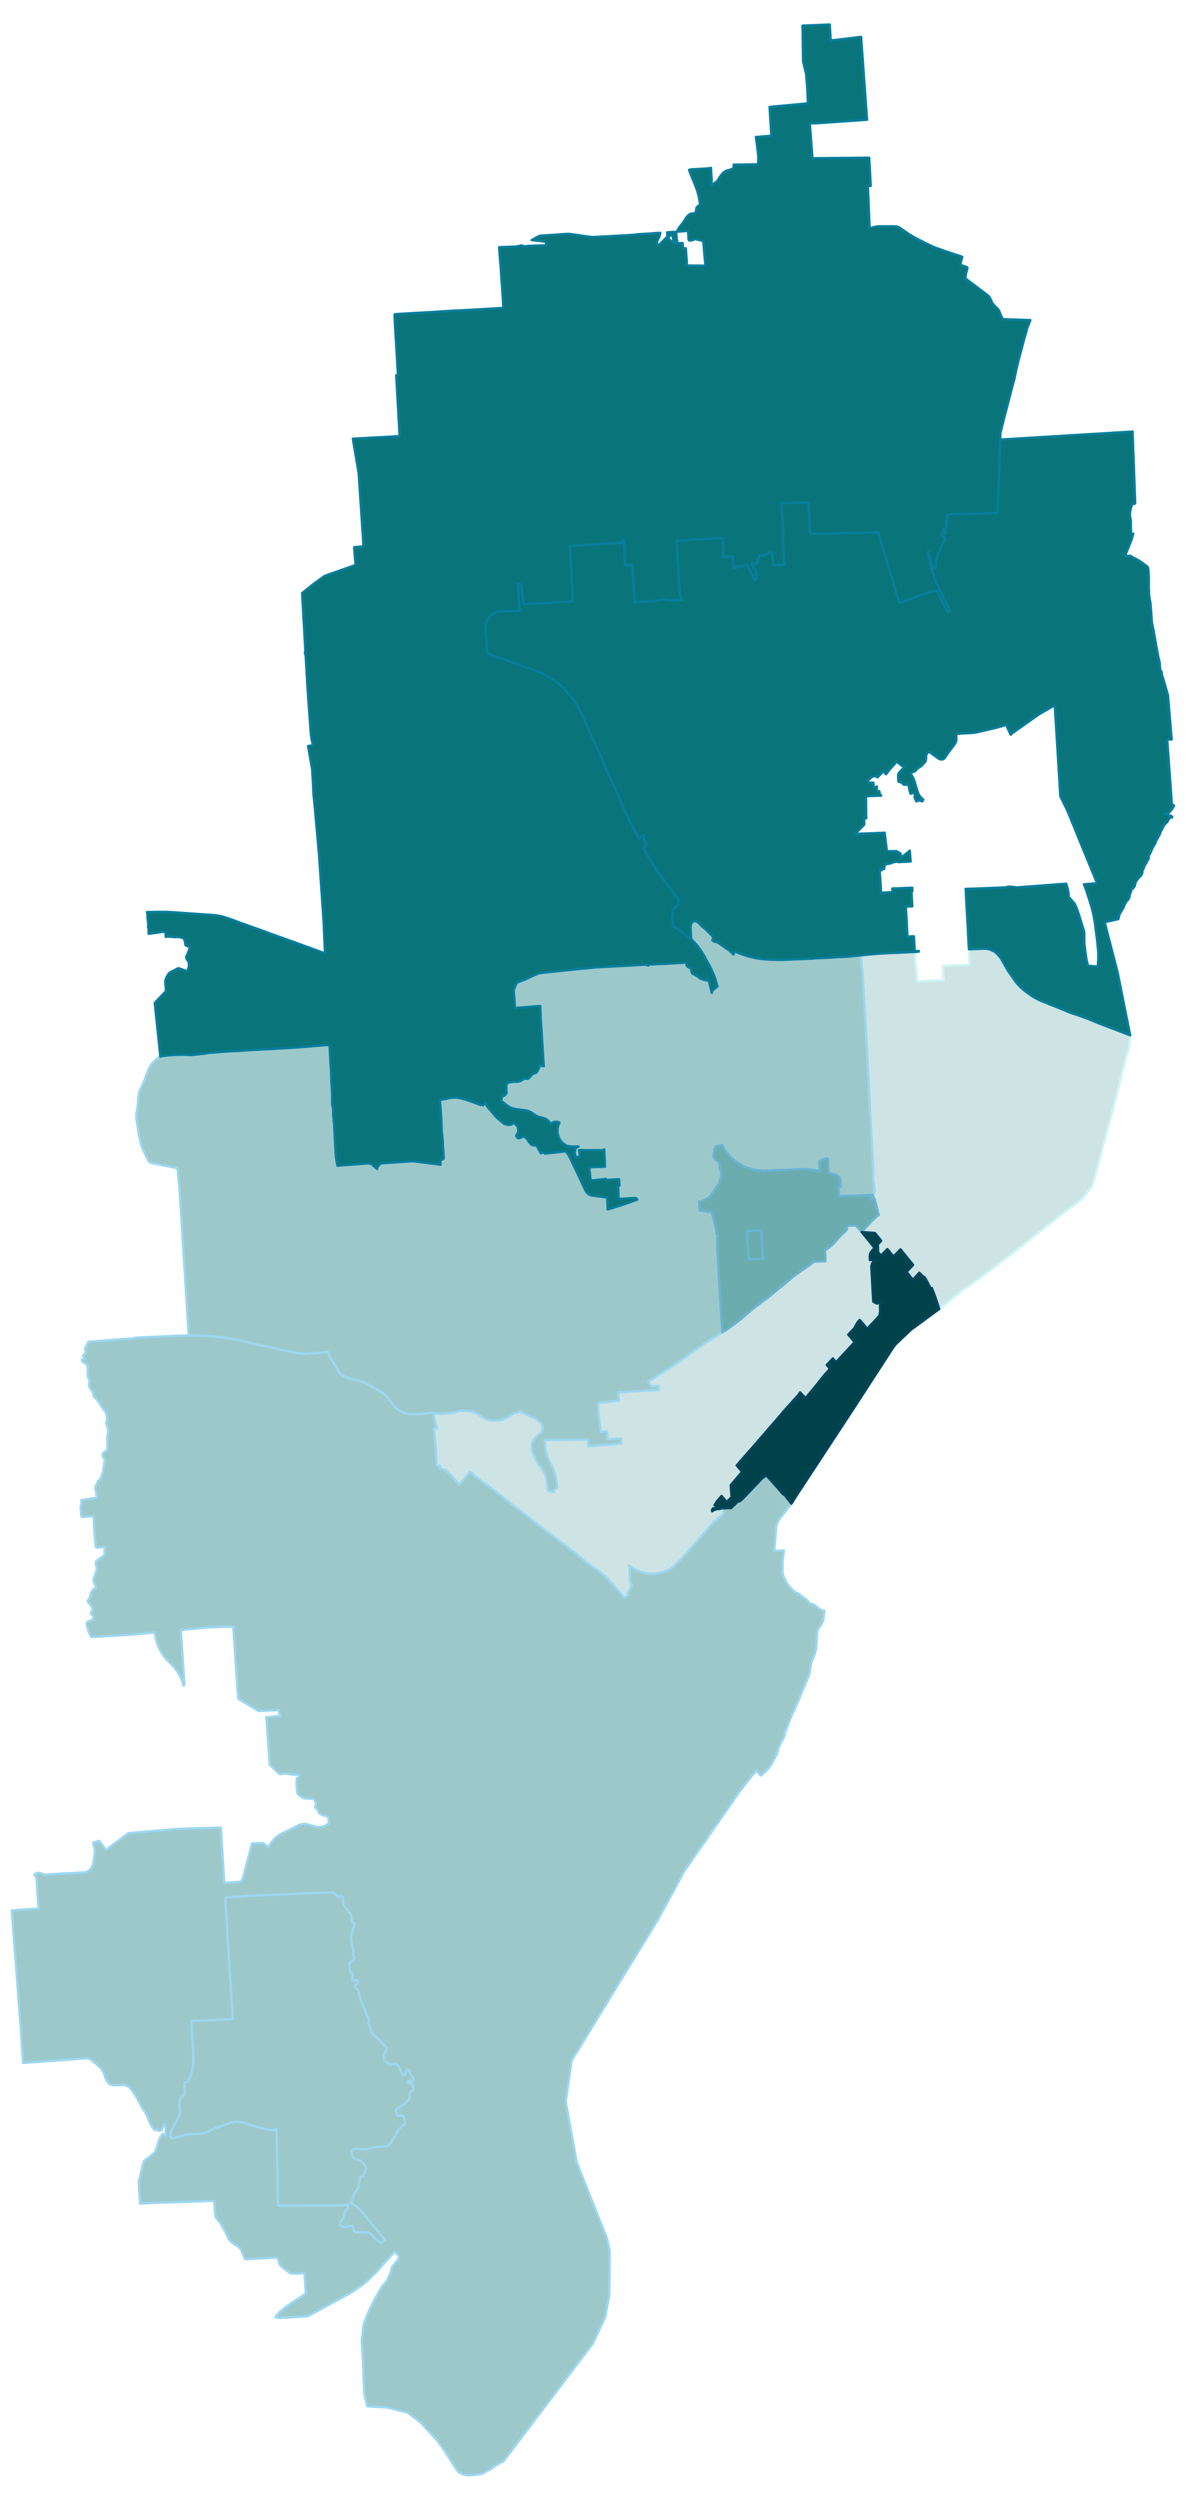 <svg width="384" height="8.43in" viewBox="0 0 2880 6072" xmlns="http://www.w3.org/2000/svg" xmlns:xlink="http://www.w3.org/1999/xlink"><path fill="#fff" d="M0 0h2880v6072H0z"/><defs><path id="a" d="M1517.7 3880.39l-1.14 1.52-.95-1.52-.76-1.52-.95-1.14-.76-.95-33.58-38.52-1.33-1.33-4.17-4.17-8.73-7.78-10.82-8.54-19.73-14.23-3.41-2.47-12.34-9.1-5.88-5.51-11.76-9.48-2.66-1.71-26.18-20.5-27.51-21.25-2.85-1.89-10.05-7.59-2.85-1.9-21.82-16.7-9.49-7.21-14.42-11.77-3.22-2.46-7.59-5.88-13.09-10.25-32.26-25.24-3.22-2.84-3.8-2.85-68.68-51.99-2.66-2.28-1.71-1.52-4.55-3.03-1.14-.95-.95-.76-1.71 2.28-1.7 2.08-17.08 20.69-3.23 4.17-1.7 2.09-.38-1.14-31.12-34.16-16.51-4.36 1.52-5.12.38-1.71-4.17.19-4.75.19-2.65-48.96-4.18-41.17 4.56-.38 3.22-.38-1.71-5.12-1.89-6.65-.38-1.13-1.52-5.7-1.14-5.31-1.33-5.88-.95-5.5-.37-1.9 2.08.19 1.9.19h.38l.19.19 3.41.19 3.04.38 7.59.38 10.06-.19 8.72-.95 9.3-1.14 4.93-.76 3.8-1.14 8.54-2.47 2.27-.37 4.75-.19 13.28.56 7.4.95 1.52.19 5.69 2.28 8.16 3.8 5.88 3.98 3.41 2.28 10.25 5.31 1.52.76 3.98 1.33 2.28.76 3.79.95 3.8.56 8.73.38 3.03-.19 8.35-1.13 5.88-1.52 10.44-3.99 6.26-3.41 7.78-5.32 3.6-2.65 16.13-3.8.76 1.14 37.38 17.08 14.8 12.71.19 4.18.38 9.29-.57 3.42-.57.95-.95.95-7.21 5.69-4.93 4.55-3.8 3.99-4.74 7.4-1.71 3.98-.95 2.66-.76 3.42-.19 3.22-.19 2.66.19 2.65.57 3.99.76 3.41 1.33 3.04 6.07 13.47 3.79 7.02 3.8 6.27 3.41 5.12 7.03 9.68 1.7 2.46 3.23 6.45 1.14 3.23 1.89 6.26 1.33 5.12 1.33 6.65.57 3.79 1.52 16.51 15.18 2.85-.38-4.94 5.31-4.36 2.28-.76-1.33-13.09-.38-3.04-1.52-9.3-1.14-4.36-5.12-15.75-7.97-15.37-4.17-8.92-3.04-8.54-1.71-5.69-.95-3.99-.94-5.5-.95-7.21-.95-9.3-.19-6.26 104.73-.95 1.33 16.13 33.96-2.46 14.42-.95 31.69-3.04-.57-12.52-5.88.38-9.68.76-10.81.75h-6.64l-.38-5.12-.95-13.85-10.82.76h-4.55l-6.07-56.74-.57-7.59v-1.14l3.6-4.74 3.61-.38 10.81-1.14 12.72-1.33 20.11-2.08-.57-12.91-.38-7.59h5.88l10.82-.75 9.67-.57 4.56-.38 5.12-.38 4.17-.38 10.82-.38 15.18-1.14 6.26-.19 26.37-1.33-.76-10.43-14.8 1.13h-.95l-1.7-.19-.95-.38-.95-.94-6.45-9.68 5.5-3.42 2.85-1.7 7.21-4.75 6.07-3.98 9.67-6.08 6.08-3.98 18.97-11.95 22.96-15.18 6.26-4.75 11.76-8.54 9.49-7.02 5.88-4.17 6.07-4.18 4.18-2.84 2.46-1.71 2.47-1.71 9.49-6.64.76-.57 4.36-2.65 6.07-3.99 5.69-3.6 4.37-2.85 2.46-1.52 3.23-1.9 3.41-2.27 11.2-6.83.95-.57.57-.38 1.52-.95 7.96-4.94 6.64-4.55 11.39-7.97 2.84-2.09 15.37-12.33 10.06-8.73 10.25-8.73 5.31-4.55 18.78-14.23 11.58-8.73 13.66-10.25 5.88-4.93 9.86-8.16 28.09-23.15 12.14-10.25 5.5-3.98.57-.57.57-.38 3.98-2.85 15.75-11.19 10.06-7.02 11-7.97.76-.76.76-1.33.38-1.9 3.79.57h4.56l21.25-.76-.38-9.29-.38-7.59-.57-11.01.57.38h.76l.95-.19 4.36-2.85 8.35-6.45 3.23-2.84 14.98-16.7 19.55-19.17.57-1.32-.19-8.92 7.4-.38 11-.38 2.66.19 1.33.38.56.38 3.04 2.84 10.06 12.15 15.93 19.54 15.37 18.98-3.03 3.22-5.13 6.07-1.13 1.9-.95 2.28-.38.95-.76 3.22-.19 4.56.19 4.74.19 2.47 2.28-.19 11.76-.19-4.55 3.22-1.33 1.33-1.9 2.85-1.14 1.9-1.33 4.55-.38 2.09.19 3.41 1.14 21.44 1.14 21.07 1.14 21.25 1.14 18.4 9.29 4.94 6.83-7.4.57 25.8-1.51 8.92-.19 1.33-.95.95-6.26 7.21-7.59 8.35-6.64 6.83-8.16 8.92-7.78-9.11-10.63-12.33-2.84 3.03-3.42 4.37-6.64 12.52-14.99 15.75 7.97 9.11 7.59 8.92-7.59 8.53-7.4 7.78-15.37 16.7-14.61 15.94-7.78-9.11-14.99 15.94 7.97 8.92-14.04 15.94-.38.38-.57.57-7.4 9.49-18.21 22.77-6.45 7.4-4.55 5.5-7.59 9.3-8.35-8.35-5.13-5.51-1.51 2.47-1.9 2.85-3.61 4.17-7.77 8.54-11.39 12.71-15.18 16.7-4.55 5.69-8.35 9.87-12.9 14.8-6.26 7.21-2.47 2.66-4.74 5.69-12.34 14.23-11.95 13.85-4.93 5.7-7.78 8.73-6.07 6.83-3.42 3.79-2.47 3.04-10.24 11.76-2.28 2.47-11.95 13.85.57.76 1.33 1.14 4.74 5.69 6.45 7.78-11.95 14.23-14.23 16.7-1.33 1.52 1.9 29.41-3.42 3.03-4.36 4.56-3.61 4.17-12.9-14.99-7.21 8.54-5.5 6.45-.19.95-3.42 5.13-.76 1.51 8.16 7.59h-11.95l-1.71 2.85-.57 1.14.38 3.03 3.8-2.65 2.08-.76 1.9-.76 3.61-.95 2.65-.19 2.09-.19 3.04-.38 1.51-.38 1.71-.57 2.09-1.33 2.09-1.7.75 3.03.38 7.59.38 4.37-7.4 7.21-12.33 10.62-4.55.38.19 2.66v.76l-18.98 21.25-55.97 63.38-18.02 18.59-3.23 3.23-3.6 2.47-7.02 4.74-4.56 2.66-5.88 2.46-11.95 3.8-9.49 1.89-7.02.57-1.71-.19-4.74-.19h-4.56l-2.46-.19-5.12-.56-10.25-2.66-8.73-2.85-4.17-1.71-4.75-2.65-13.66-9.3 1.33 7.4.19 5.12.38 25.24 4.55 10.25v1.89l-10.43 18.22.76 1.71.95 1.52-7.59 6.83z" stroke-linejoin="round"/></defs><use xlink:href="#a" fill="#cee3e4" stroke="#cef5f5" stroke-width="5.76"/><defs><path id="b" d="M2282.71 3178.31l-1.71 1.14-9.67-29.6-6.07-16.13-1.52-3.41-.38-1.71-.76.76-1.52 1.7-10.24-19.73-.95-2.09-2.28-3.6-3.04-4.18-2.84-.76-7.78-8.34-1.14-1.14-15.75 17.26-2.27-2.65-12.91-16.51 15.75-17.08-15.37-18.78-15.36-18.98-16.13 16.89-1.52-1.9-1.71-.38-12.52-15.18-15.56 15.94-6.83-8.35-.57-14.61-.19-4.36 3.61-3.8 4.55-5.12-9.49-11.95-5.69-6.84-32.25-2.27 16.31-17.46 10.25-11.38 6.83-6.27 2.09-2.08 2.46-2.09 3.8-2.47-.57-1.52-.57-1.51-1.33-3.61-.38-3.79-7.02-25.62-1.14-2.85-.57-.95-.38-.94-1.13-3.04-2.09-4.93.38-.38 2.09-2.09 2.46-2.85.95-7.97-2.09 1.52-.19-12.33-.38-3.99-2.08-10.24.19-3.23v-5.5l.95-2.47-.19-2.46v-1.33l-.38-8.73-1.71-34.73-.95-13.09-1.9-35.86-2.08-40.23-.95-17.27-1.33-25.04-.95-18.03-.95-18.4-.38-11.39-.95-16.13-1.13-18.21-.19-4.18-.76-14.99-.76-17.65-1.9-36.24-1.14-18.21-.38-9.3-.57-9.11-.76-9.49-.38-8.73-2.46-44.78-2.47-43.07-.57-7.59-.76-14.23-.38-2.66-1.51-2.09-.19-3.03-.19-2.47-.38-7.78-.19-6.45-.19-9.11 1.14-.19h.95l6.83-.76 3.6-.38 5.69-.56 15.56-1.52 15.94-1.14 16.32-.76 33.01-1.52 15.37-.76 15.75-.57.76 9.3.38 8.16.18 3.61 1.33 13.09.38 2.84.38 4.37.38 5.12.19 2.66.38 5.5.76 8.54.19 3.23.38 5.5 22.01-1.52 9.86-.38 32.83-1.52-.57-7.97-.38-8.91-.76-17.65 32.26-1.33 21.44-.95 11-.57-.57-14.23-.19-4.93-.57-10.82-.38-7.78h5.7l10.62-.57h1.71l14.42-.57 8.35-.19 6.83.95 7.02 2.47 5.31 2.66 2.47 1.51 2.65 1.9 3.04 2.66 9.49 11 6.83 11.96 4.74 8.73 6.26 10.62 5.5 7.97 7.78 11.2 4.94 6.83 4.36 5.31 7.21 7.59 9.49 8.35 6.64 4.93 9.29 6.83.95.57 4.75 2.85 6.07 3.61 6.26 3.22 5.88 2.66 9.87 3.98 4.55 1.71 6.64 3.04 5.31 1.89 1.14.38 33.02 13.29 1.32.75 7.02 2.85 2.09.95 9.3 3.23 8.16 2.46 1.89.76 1.33.38 1.9.76 8.16 2.85 1.71.57 1.7.75 1.52.57 5.5 1.9 4.75 1.9 7.59 3.03 2.65 1.14 10.06 4.18 5.12 2.08 28.46 10.82 9.87 3.8 36.62 14.04-.76 6.45-3.04 27.13-6.64 19.17-21.63 89.18-38.32 143.45-15.56 58.44-7.21 23.15-21.63 28.28-54.27 41.36-105.11 83.3-88.8 67.93-46.29 32.45-21.82 17.84-31.31 25.42z" stroke-linejoin="round"/></defs><use xlink:href="#b" fill="#cee3e4" stroke="#cef5f5" stroke-width="5.76"/><defs><path id="c" d="M1178.26 6004.07l-8.92 5.12-29.6 3.42-16.31-2.47-6.46-3.98-5.31-3.23-9.67-14.61-25.24-39.47-14.04-19.73-40.79-44.4-31.31-24.48-51.04-12.71-47.62-2.66-7.21-27.7-2.47-51.24-.57-18.97-.95-19.17-1.32-19.16-.95-18.6-.19-3.6.38-4.18 3.79-32.82.76-3.99.76-3.41 1.52-3.8 11.57-28.27 10.06-20.11 10.24-18.22 8.16-14.99 3.42-4.93 4.93-4.94 2.09-2.84 2.65-2.85 2.09-3.42 1.14-3.22 1.14-3.42.76-1.89 2.84-5.13.95-2.09 1.14-3.22 2.47-9.87.94-2.27 1.14-1.9 2.66-3.23 3.98-5.31 7.4-9.11.57-1.52.38-2.27v-2.09l-.76-2.28-1.14-2.09-1.13-1.32-4.56-3.8-3.03-1.9-35.29 38.9-9.11 10.44-13.28 13.09-10.63 9.49-9.67 8.16-4.37 3.03-9.11 6.65-5.5 3.79-9.49 5.88-20.11 11.2-85 45.92v-.76l-4.55.76-11.58.76-50.09 3.03-3.79-.38-4.37-.95-1.51-.38-1.71-.19 1.71-2.27 4.93-5.69 5.69-5.7 5.12-4.36 5.13-4.37 11.38-8.15 40.04-27.14-.76-8.16-1.14-15.94-1.14-18.97-.19-6.26-8.35.57-13.09.37h-6.83l-3.6-.19-.95-.18h-.57l-1.9-.95-16.89-12.15-4.36-3.6-2.09-1.9-1.14-2.09-.94-1.9-1.9-7.02-.57-2.46-.76-2.09-.76-1.14-2.85-2.47-.18-.19-.95-.18-38.9 1.89-33.96 1.9-1.9-.38-.76-.38-.95-.76-.76-1.14-5.69-14.61-1.52-3.41-1.13-2.47-1.9-2.47-2.09-2.46-3.79-3.23-10.44-6.26-2.28-1.9-5.12-4.36-1.52-1.71-1.89-2.47-1.14-1.7-4.75-9.68-5.88-11.96-7.97-13.66-1.7-2.84-2.09-3.23-3.42-3.79-4.93-6.27-.57-.95-.38-1.7-.57-2.28-1.33-12.9-.75-11.2-.57-6.64-.76-5.12-57.87 2.27-37.57 1.14h-4.17l-35.67 1.33-19.17.76-24.85 1.52-1.33-20.49-.76-8.54-1.14-21.64.19-3.41.19-2.28 2.09-6.26.57-2.47.95-5.5.75-3.41 3.61-13.29 2.47-11 1.7-4.18.95-1.7 1.14-1.52 1.71-1.33 5.5-3.42 1.71-1.13 14.61-12.34.95-1.33 2.08-3.41 3.8-12.15 3.79-12.9 1.14-3.04 2.09-3.03 1.71-3.23 2.65-4.17 1.71-2.85 6.83 4.18.38-3.8v-10.24l-.38-6.84-.38-1.89-.76-2.47-.95-1.33h-.57l-1.32.57-.57.57-5.13 11.95-1.13 1.52-2.28.57-1.33.19-2.47-.57-4.36-1.52-1.52-1.32-3.41 1.7-.57-.57-1.71-1.7-3.6-5.32-3.8-6.07-3.79-7.59-1.9-4.74-1.52-4.37-2.85-7.21-4.36-6.83-2.66-3.79-4.55-7.21-3.6-7.4-7.4-13.67-4.37-7.02-2.65-4.36-6.45-9.3-3.61-4.55-4.93-3.99-2.09-1.14-3.23-1.32-2.84-1.14-2.85-.38-2.08-.19-6.46.19-12.14.95h-3.03l-2.85-.19-3.04-.76-3.03-1.33-2.47-1.52-2.66-2.47-2.27-2.65-1.52-2.47-1.33-2.65-1.14-2.47-3.41-10.82-1.9-4.17-3.41-6.07-2.09-2.66-2.09-2.47-5.5-4.93-14.04-12.33-3.04-2.09-2.84-1.71-2.47-1.14-3.79-.76h-2.47l-11.39.57-22 2.09-35.86 2.47-84.06 6.26-6.26-90.7-3.98-52.18-6.26-83.87-3.23-39.47-5.69-76.47-2.09-27.89 8.73-.57 56.35-3.61-1.33-19.73-1.33-16.7-2.08-33.97-.57-2.65-.57-1.71-2.66-4.74-1.9-3.61 5.89-2.66 2.84-.94 2.09-.38 1.9.19 3.6.95 5.31 2.08 1.9.95 2.66.57 24.09-1.71 11.77-.95 16.7-.76 6.26-.18 31.87-2.09 5.12-.19 4.56-.95 2.47-.95 1.89-1.14 3.8-2.46 1.33-1.52 2.65-3.42 2.47-4.36 1.71-4.56 1.32-6.83 1.52-11 1.14-11.58.19-3.79-.19-2.85-.95-5.12-2.84-11.2 5.88-2.27 5.69-1.14 1.33-.76.95-.95 2.46 2.66 4.56 5.5 3.6 5.12 6.26 9.49 54.84-40.99 6.83-.76 114.41-9.67 103.21-3.23 1.71 24.48.19 6.83 1.33 18.98 5.31 84.24 14.61-.94 20.49-1.52 3.04-.57 2.28-1.52 1.89-1.71 1.71-2.65 1.71-3.99 4.17-16.51 17.46-66.41 24.47-1.14 2.09.38 1.9.95 2.28 1.52 8.53 7.59 2.66-3.99 6.64-9.86 5.5-6.27 4.56-4.74 2.46-1.9 3.99-2.65 2.84-1.9 1.9-.95 8.35-3.98 8.73-4.18 8.54-4.36 10.62-5.32 6.26-3.22 3.8-1.71 2.27-.76 2.85-.57 3.41-.38h5.89l2.46.38 18.22 5.32 5.69 1.32 3.04.38 3.79.19 3.04-.38 3.22-.57 2.28-.38 1.71-.56 1.51-.57 1.9-.76 10.63-6.64-.19-.19-1.33-3.99-.38-1.52-.19-2.65-.19-2.28-.95-2.66-.76-1.32-1.52-1.52-1.7-.95-1.71-.76-6.26-.57-2.85-1.14-2.46-1.14-3.42-2.46-1.71-1.71-.95-1.71-2.27-6.45-.76-.76-1.14-.95-2.47-1.33-.57-.38-.57-.75-.19-.57v-2.28l.57-2.66.76-1.71.38-2.46v-1.33l-.76-2.47-.95-2.27-2.46-4.18-2.09-1.33-1.33-.38-3.22-.19-13.47-.57-3.61-.37-2.66-.76-5.5-3.42-3.6-2.85-3.04-2.46-1.33-1.52-.57-1.14-.38-1.14-.75-3.79-.76-8.73-.57-10.63.19-5.31.19-3.23.38-2.08.95-2.66 2.08-1.52 1.33-1.33.38-.94.95-3.8h-4.18l-3.98-.19-5.88-.19-14.04-1.71-7.02-.76-12.34 1.52-24.09-22.96-7.59-103.79-.95-11.58 34.72-3.22-1.14-1.52-.95-1.52-1.32-5.88-.76-5.5-37 1.9-11.95.56-.95-.56-48.39-29.04-2.08-23.9-.38-4.37-9.87-147.44-13.28.57-16.13.38-32.63 1.14-54.08 5.32-11.38 1.13 8.16 120.87.57 8.16-.19 2.28-.19 1.14-.57 1.52-1.14 1.33-.38-1.52-1.71-6.07-3.6-9.3-1.52-3.42-4.74-9.11-1.9-3.22-3.8-5.5-4.36-5.7-5.5-6.26-3.8-3.6-9.1-9.3-6.64-7.78-5.51-7.78-2.46-4.18-5.13-10.05-2.65-6.83-1.9-5.51-2.47-7.97-.57-2.65-1.32-7.4-.57-6.26-48.95 4.74-22.2 1.52-43.26 2.65-39.47 2.09-2.28-3.6-3.98-7.78-1.14-3.23-.76-3.23-3.03-10.24-.38-2.66-.19-1.71.19-1.32 1.52-2.47 1.32-1.14 2.47-.76 2.66-.38 1.32-.57 1.33-1.52.38-.94.95-.19h.95l.95.38.95-.19.95-1.33.37-1.52.19-1.52v-1.71l-.94-2.46-4.56-6.26-.76-1.9v-.76l.76-1.33.95-.76.76-1.14.76-.57.57-.75.19-1.52-.19-1.9-.19-2.28-.57-1.71-2.09-3.79-2.27-3.04-1.9-2.84-3.23-3.61-.95-1.89v-1.9l1.33-2.28 2.66-3.23.76-1.89.57-3.04.57-1.9 1.32-3.22.19-.95-.57-1.9v-.76l.57-.95 2.28-2.08 2.47-2.09.38-.76.19-.95.19-1.9.94-.57 2.09-.56h1.14l1.33-.57.95-1.52.38-.95.19-1.33-.57-1.33-2.09-4.55-1.9-4.36-1.71-5.89-.19-2.08.38-1.33 2.85-6.83.95-3.8 1.14-3.79 1.52-2.28 1.32-6.45-.19-3.04-.57-3.79-1.13-5.32-.38-4.36.38-2.09.76-1.9 1.13-.75 8.73-6.46 4.37-2.46 4.93-4.18.57-1.51.38-1.9.19-2.85-.19-4.93.19-4.37.57-4.55-16.89 1.52h-1.14l-2.84-.76-1.33-1.33-.19-.38-.19-.38-.38-7.4-.95-8.35-2.66-38.9-.76-15.37-.38-1.32-.37-1.14-1.33-.76-2.66-.19-18.21 1.71-4.94.38-.38-.19-.95-.76-.56-.95-.38-1.52-1.33-19.73.19-3.04 1.33-5.31.75-2.47-.56-7.21 37.75-5.88-1.14-6.45-.37-4.94-.38-3.41-.57-2.09-.95-2.85-.38-2.27v-2.47l.38-2.47 1.9-4.17 2.27-3.8.95-1.89.95-3.61.57-.57.76-.19 3.79-3.22 1.33-1.71.76-2.28.19-2.47 1.52-2.46.76-2.28 1.13-2.47 1.14-3.6 1.33-2.28.19-.95-.19-1.52-.57-3.03.57-2.85.57-2.27.57-3.23.76-2.66.19-1.33-.38-1.89v-.95l.57-1.33.38-3.79.38-3.04-.19-1.14-.57-.95-2.66-3.41-1.14-1.71-.76-2.47v-1.14l.76-2.46.95-2.09 2.28-2.47 2.46-1.14 1.71-1.13 1.52-1.52.95-1.33.95-2.28.38-2.84-.38-9.87v-11.2l.57-7.97.57-3.03.94-5.69-.56-10.06-3.61-9.3-.76-3.22.19-1.52.95-2.09 1.14-4.74.19-4.37-.19-2.65-.57-3.04-1.14-3.61-1.52-3.22-1.7-3.23-7.97-10.62-3.99-6.83-6.64-9.3-4.74-7.02-.57.19-.76.76-.57-.19-1.33-2.28-1.33-3.23-.56-1.7-.38-2.28v-1.9l-.38-1.52-6.64-9.29-1.33-2.09-.95-2.28-.57-2.84v-2.66l.19-2.47.76-2.08.19-2.66-.57-3.04-.19-1.14-2.66-5.88-.95-4.93-.19-4.18.57-10.05v-2.66l-.57-3.6-.75-3.42-1.9-3.98-.57-.76-.57-.38-3.04-.57-3.03-1.52-3.42-3.42-.57-.94-.19-.95-.19-1.9.19-.38.76-.19 2.47.95.76-.19.38-.38 1.14-1.9.75-2.28-.18-1.32-.76-.95-2.66-1.14-.19-.95.19-.57.76-1.14 4.17-3.79 1.33-1.9.76-1.71.19-1.52v-1.32l-.19-.57-.95-1.14-1.14-4.56.19-1.7 1.9-.76.95-.76.95-4.56.57-1.32 1.51-2.28 1.52-3.23.38-1.7.38-.19h.19l107.2-8.16 6.26-1.71 21.25-1.14 21.63-.76 51.42-2.47h.38l35.1-1.32 23.34.19 15.18.76 17.64 1.32 11.77 1.14 22.77 2.28 1.51.38 37.95 7.59 8.16 2.09 12.33 2.65 11.77 2.85 21.06 4.55 4.74.95 13.66 2.85 11.2 2.65 9.29 2.09 21.06 4.75 14.99 3.03 4.56.76 4.93.76 10.62.76 11.39-.19 12.9-.76 10.82-.95 17.64-1.52 7.21-.57 2.85 7.97.57 1.33.38 1.14.57 1.33 3.22 6.45 2.66 3.98 1.33 2.09 4.17 6.26 12.33 19.74 1.9 3.22 3.98 2.66 5.32 2.85 4.36 1.89 6.83 2.85 6.26 1.9.95.19 10.06 2.08 5.5 1.14 14.04 4.18 4.55 2.08 33.78 19.36 8.53 5.88 1.71 1.33 6.45 5.88 3.23 3.42 10.62 14.23.95 1.33 1.71 2.27 2.85 3.23 3.41 3.23 5.88 4.74 3.23 2.28 7.21 3.79 4.17 1.71 2.66.95 3.41.76 1.9.38 7.21 1.13 4.56.19 26.56-1.32 13.85-2.09 4.55-.19 5.32.57.37 1.9.95 5.5 1.33 5.88 1.14 5.31 1.52 5.7.38 1.13 1.89 6.65 1.71 5.12-3.22.38-4.56.38 4.18 41.17 2.65 48.96 4.75-.19 4.17-.19-.38 1.71-1.52 5.12 16.51 4.36 31.12 34.16.38 1.14 1.7-2.09 3.23-4.17 17.08-20.69 1.7-2.08 1.71-2.28.95.76 1.14.95 4.55 3.03 1.71 1.52 2.66 2.28 68.68 51.99 3.8 2.85 3.22 2.84 32.26 25.24 13.09 10.25 7.59 5.88 3.22 2.46 14.42 11.77 9.49 7.21 21.82 16.7 2.85 1.9 10.05 7.59 2.85 1.89 27.51 21.25 26.18 20.5 2.66 1.71 11.76 9.48 5.88 5.51 12.34 9.1 3.41 2.47 19.73 14.23 10.82 8.54 8.73 7.78 4.17 4.17 1.33 1.33 33.58 38.52.76.95.95 1.14.76 1.52.95 1.52 1.14-1.52 7.59-6.83-.95-1.52-.76-1.71 10.43-18.22v-1.89l-4.55-10.25-.38-25.24-.19-5.12-1.33-7.4 13.66 9.3 4.75 2.65 4.17 1.71 8.73 2.85 10.25 2.66 5.12.56 2.46.19h4.56l4.74.19 1.71.19 7.02-.57 9.49-1.89 11.95-3.8 5.88-2.46 4.56-2.66 7.02-4.74 3.6-2.47 3.23-3.23 18.02-18.59 55.97-63.38 18.98-21.25v-.76l-.19-2.66 4.55-.38 12.33-10.62 7.4-7.21-.38-4.37-.38-7.59 9.49-.76h8.92l3.6-3.22 2.66-2.66 3.23-3.03 6.26-6.84 3.98-.19 1.71-.94 2.28-1.71 4.36-3.8 48.38-50.66 9.3-6.45 2.09 2.09 14.61 16.12 14.04 15.75 3.22 3.8 6.64 7.78 1.9 1.33 2.47.19 1.51 3.03 14.61 18.6-29.59 37.95-4.18 8.35-2.85 7.97-5.12 60.72 23.72-1.33-2.47 19.16-.95 9.49-.19 10.25v13.09l.57 4.93 1.14 3.99 2.47 5.88 4.74 9.87 3.61 5.5 2.46 3.23 11.39 11.76 4.36 4.17 2.09.95 3.6 1.14 5.7 3.99 7.21 5.5 7.96 5.69 3.99 3.8 2.65 3.22 2.28 2.09 2.09 1.14 6.64 1.71 2.47 1.7 10.05 7.78 7.78 4.94 2.47.95 4.17.38-3.22 24.47-5.51 10.63-6.64 9.68-1.7 4.74-1.14 9.87-.76 16.89-.38 4.55-.38 8.35-4.74 19.54-7.78 17.46-3.8 25.24-.76 3.98-.57 1.52-3.22 7.21-8.35 20.11-8.73 19.74-3.22 9.29-1.52 3.8-3.42 7.4-6.26 13.85-1.33 4.18-4.17 6.45-.76 1.33-2.66 8.34-2.27 3.8-7.97 22.2-5.12 12.52-.38 1.52.57 1.52v1.33l-4.94 11.57-.76 1.71-2.27 2.28-8.16 17.83-.19.95-.19 1.33.19 3.23-.57 1.7-.76 1.14-1.33.95-1.71.95-.56.38v.38l.19.38 1.32.57.76.76v.76l-1.52 1.89-1.89 3.23-5.13 10.25-.94 1.13-1.9 3.23-1.71 3.8-2.28 3.41-3.98 5.69-5.12 6.08-14.8 13.47-11.2-12.53-1.14 1.52-1.7 2.09-18.79 23.53-1.7 2.09-15.18 19.16-138.32 198.86-10.82 21.25-46.1 84.25-5.69 10.44-98.48 160.52-93.73 153.13-4.74 7.78-12.14 19.74-14.04 98.86.19 4.74.38 1.33 25.8 142.69 63.75 159.96 10.44 26.37 6.07 30.55-.57 64.71-.38 24.86-.19 2.27v14.61l-3.98 20.88-6.08 31.68-29.03 63-86.33 113.66-22.19 29.22-101.51 133.78-6.64 8.54-1.14 1.51-4.94 2.66-14.23 7.97-13.28 9.49-5.88 3.03-2.85 1.33-3.22 1.71z" stroke-linejoin="round"/></defs><use xlink:href="#c" fill="#9dc8ca" stroke="#9dd7f0" stroke-width="5.76"/><defs><path id="d" d="M924.01 5447.72l10.25-7.02-2.66-3.41-8.54-11.01-14.98-18.03-14.8-18.4-13.85-16.7-1.33-1.52-5.88-6.45-7.21-6.07-6.83-4.74-7.59-4.56 2.27-2.09.95-1.13.76-1.14.76-1.9 3.98-13.09 1.14-2.66 8.16-11.95 2.28-4.18.38-1.14.38-2.08.19-4.37.57-5.88 1.51-9.11.38-.95 1.14-1.14 3.99-.75 1.89-.57.57-.95 1.52-2.47 3.23-10.25 1.7-5.88v-2.09l-.38-1.13-3.22-5.13-3.04-3.98-2.84-2.85-2.85-2.28-4.36-2.65-2.85-1.14-4.74-.57-4.18-2.28-2.65-2.08-1.14-1.33-1.14-1.9-1.33-3.98-.19-2.66-.19-4.55.19-.95.95-1.9 2.09-1.71 2.84-1.14 2.28-.38 10.82.57h4.17l9.49.95 4.74-.19 2.28-.57 5.5-2.46 4.17-1.33 8.35-1.14 27.7-1.9 1.71-.38 1.52-.95 3.6-3.41 2.85-3.23 6.26-10.24 4.36-6.65 7.78-13.66 1.9-2.46 3.42-3.8 3.79-3.79 3.23-2.47 3.6-2.66.38-.57.38-.95.19-1.32-.19-1.33-.38-1.71-1.71-4.55-.38-1.9-.38-4.37-.75-1.7-.57-.95-1.33-1.33-1.71-.95h-1.14l-6.26 1.14h-2.47l-.75-.19-.76-.57-.76-.76-3.23-8.73-.38-2.46.19-1.52.76-1.33 12.33-8.54 8.54-5.88 3.23-2.47 2.27-2.09 3.8-3.98 1.9-3.99.57-2.08.94-10.06.57-2.28 2.09-3.79.95-.38 1.33.19 1.52-.19.94-.38.76-.57.57-1.14.38-1.52-.19-2.46-.19-.76-.57-.57-.57-1.33-.57-5.12-.56-1.14-2.28-2.28-1.14-.76-1.71-.19-4.74.19-1.14-.57-.57-.38-.19-1.13v-1.14l.19-1.33.76-.76 1.52-.57 2.28-.19 1.7.57 1.14.95 1.71.57h1.14l.76-.38 1.13-1.14.76-1.33 1.14-3.22.19-1.33-.19-2.28-.57-.76-2.65-1.9-1.52-1.89-2.28-3.23-1.33-2.65-.57-1.71-.94-4.37-.57-1.89-.76-.57-2.66-.57-.76.19-.76.38-.76.95-3.79 9.48-.95.95-.95.95-.95.38h-1.13l-.95-.19-.95-.38-.95-.76-1.52-2.09-2.84-5.88-2.85-6.83-3.04-5.12-2.08-2.85-2.09-2.09-3.04-1.32-1.51-.19-1.71.19-7.21 2.08-2.28.19-1.33-.19-1.33-.76-4.17-3.22-5.88-5.5-1.52-1.9-1.52-6.45v-4.56l.19-1.33.57-.94 3.04-4.94 2.84-5.69.76-3.04-.19-2.08-.38-1.14-12.9-13.28-6.64-6.84-15.56-14.99-1.14-1.51-.57-1.33-1.13-5.69-.76-2.47-4.37-10.06-.38-.95v-1.14l.95-7.78-.19-2.46-.38-1.52-3.22-6.83-2.47-4.18-1.52-3.41-.38-2.28-.75-3.41-1.33-3.61-.76-1.33-1.52-2.27-1.14-2.09-4.17-11.01-1.33-2.84-.95-2.47-3.79-13.66-1.9-8.35-1.33-2.85-1.33-1.33-3.03-2.46-1.14-1.14-1.14-2.28-.19-1.71v-1.13l.38-.76.38-.76 3.03-1.52 2.09-1.71 1.33-2.08.38-1.14.19-1.52-.19-1.14-.57-.95-.57-.76-1.9-.95-2.65.38-2.47 1.14-.76.19-1.14-.38-.95-.38-2.65-.19-.38-.57-.19-2.46.57-2.66.38-6.64v-1.71l-.38-.95-.57-1.14-3.99-3.98-1.32-2.28-.76-3.6-.95-9.49v-2.09l.38-2.84.57-1.14 1.9-2.85 6.26-4.93 1.32-1.9.76-.95.57-1.9v-2.65l-2.08-3.61-.57-1.14-.19-3.98.38-5.31v-3.04l-.38-3.23-.57-3.22-2.85-9.49-1.33-7.59-.38-6.07 1.33-7.21 2.47-9.87 3.03-10.43 1.33-5.51v-1.89l-.38-.38-2.46-1.33-1.33-1.71-2.85-4.74-.38-.95v-1.9l.76-2.85-.19-3.03-.95-3.04-1.32-3.41-.76-1.14-10.06-11.77-2.85-4.36-2.27-3.8-1.14-2.84-.95-2.28v-1.33l-.19-6.64-.19-2.85-.57-2.65-1.14-1.71-.95-.95-.75-.38-1.9-.76-1.71.19-1.52 1.71-1.33.76h-1.13l-.76-.38-3.42-3.04-6.64-5.31-2.09-2.47h-5.69l-211.55 8.92-3.04.57-10.24.95-18.79.95-12.71.76 8.73 148.57.95 13.66 6.26 94.5 2.46 39.28-13.85.76-84.05 3.22-1.52.57-.38.57v.38l-.38 1.9.95 27.13 1.71 26.76 1.14 13.28.19 13.47v11.2l-.38 9.86-.57 6.84-2.47 12.9-.76 2.66-2.27 6.07-4.56 9.86-2.27 3.42-.76.76-1.33.76-3.8 1.52-1.13.56-.57.76-.38 1.33v4.94l.95 15.18-.19 3.79-.19 1.14-.57.95-1.14 1.14-1.9 1.32-3.6 2.28-2.09 2.28-.95 1.52-.76 2.08-1.9 7.02-.38 1.52v2.66l.57 5.69 1.14 5.69.19 3.04v4.74l-.95 5.51-.76 3.79-1.13 3.04-1.14 2.65-5.32 10.25-11 19.54-1.9 4.75-.38 3.22-.19 7.97-.57 4.18 4.56.38h2.65l4.56-.95 7.21-2.09 9.11-3.22 7.02-1.71 6.26-.95 5.12-.38 25.04-1.14 3.42-.19 5.12-1.14 8.35-2.65 5.12-2.28 13.29-7.02 12.14-4.37 29.41-9.67 6.64-1.52 3.79-.38h5.51l2.46.19 4.94.57 3.98.76 7.02 1.9 13.28 4.55 13.85 4.55 5.5 1.52 13.67 3.23 15.17 2.84 3.04.38 2.85-.19 3.79-.95 1.9-.56 2.09-1.33.37 23.15 3.04 163.56 153.88-.95 16.12-1.9.38 1.71v1.52l-.38 2.66-2.84 6.26-3.61 3.79-.76 1.9-2.08 8.54-.95 3.61-.95 2.65-1.14 1.9-1.33 1.71-4.55 4.74-.76.95-.76 1.71v1.89l.19 2.28.38 1.33.57 1.14.76.76.95.76 3.41 1.7 5.32.95h1.89l2.85-.38 8.54-2.65h.76l2.84.19 1.14.38.76.57 1.52 1.32 1.14 3.42.56 5.5.95 1.71.76.76.95.57 1.52.57 9.11.76 4.93-.57 3.6.19 6.27.95 5.88-.19 1.52.19 2.84.94 1.71 1.14 2.09 1.71 8.15 9.49 4.18 3.79 7.59 5.51 3.41 2.46z" stroke-linejoin="round"/></defs><use xlink:href="#d" fill="#9dc8ca" stroke="#9dd7f0" stroke-width="5.76"/><defs><path id="e" d="M1345.42 3618.91l.38 4.94-15.18-2.85-1.52-16.51-.57-3.79-1.33-6.65-1.33-5.12-1.89-6.26-1.14-3.23-3.23-6.45-1.7-2.46-7.03-9.68-3.41-5.12-3.8-6.27-3.79-7.02-6.07-13.47-1.33-3.04-.76-3.41-.57-3.99-.19-2.65.19-2.66.19-3.22.76-3.42.95-2.66 1.71-3.98 4.74-7.4 3.8-3.99 4.93-4.55 7.21-5.69.95-.95.57-.95.57-3.42-.38-9.29-.19-4.18-14.8-12.71-37.38-17.08-.76-1.14-16.13 3.8-3.6 2.65-7.78 5.32-6.26 3.41-10.44 3.99-5.88 1.52-8.35 1.13-3.03.19-8.73-.38-3.8-.56-3.79-.95-2.28-.76-3.98-1.33-1.52-.76-10.25-5.31-3.41-2.28-5.88-3.98-8.16-3.8-5.69-2.28-1.52-.19-7.4-.95-13.28-.56-4.75.19-2.27.37-8.54 2.47-3.8 1.14-4.93.76-9.3 1.14-8.72.95-10.06.19-7.59-.38-3.04-.38-3.41-.19-.19-.19h-.38l-1.9-.19-2.08-.19-5.32-.57-4.55.19-13.85 2.09-26.56 1.32-4.56-.19-7.21-1.13-1.9-.38-3.41-.76-2.66-.95-4.17-1.71-7.21-3.79-3.23-2.28-5.88-4.74-3.41-3.23-2.85-3.23-1.71-2.27-.95-1.33-10.62-14.23-3.23-3.42-6.45-5.88-1.71-1.33-8.53-5.88-33.78-19.36-4.55-2.08-14.04-4.18-5.5-1.14-10.06-2.08-.95-.19-6.26-1.9-6.83-2.85-4.36-1.89-5.32-2.85-3.98-2.66-1.9-3.22-12.33-19.74-4.17-6.26-1.33-2.09-2.66-3.98-3.22-6.45-.57-1.33-.38-1.14-.57-1.33-2.85-7.97-7.21.57-17.64 1.52-10.82.95-12.9.76-11.39.19-10.62-.76-4.93-.76-4.56-.76-14.99-3.03-21.06-4.75-9.29-2.09-11.2-2.65-13.66-2.85-4.74-.95-21.06-4.55-11.77-2.85-12.33-2.65-8.16-2.09-37.95-7.59-1.51-.38-22.77-2.28-11.77-1.14-17.64-1.32-15.18-.76-23.34-.19-1.52-22.77-2.46-40.42-.57-12.14-.57-9.68-2.66-36.62-.95-18.6-6.07-95.06-.38-8.35-.76-11.77-.56-10.05-2.28-34.16-1.52-22.58-2.66-38.71-2.08-23.72-1.33-16.32-.38-2.08-.38-.95-1.14-1.14-1.33-.95-17.45-3.98-13.85-2.47-12.53-3.04-15.93-2.84-4.75-1.71-.76-.38-2.08-2.28-1.9-2.84-3.79-8.16-5.32-11.01-3.41-6.45-2.09-4.55-1.9-7.02-4.74-19.17-2.47-13.66-2.27-15.75-2.09-12.71-.38-2.47-.19-3.23.38-6.07.57-6.45.57-3.22 1.52-7.78 1.13-11.77.76-12.71.95-6.26 1.33-6.08.95-3.03 12.33-27.14 9.11-25.42 1.71-3.42 4.55-7.59 2.66-3.6 1.51-1.52 7.78-7.59 4.56-4.18 3.6-2.65 2.66-.76 1.33-.57 10.05-1.52 9.68-1.14 13.66-.76 17.84-.57 19.54.76 4.74-.19 29.98-3.03 7.4-1.33 7.02-.95 46.67-3.41 21.07-.95 26.56-1.9 6.83-.38 22.77-1.33 28.65-1.33 9.67-.76 19.74-.94 50.09-3.42 30.35-2.66 10.06-.95 9.49-.56h3.22l2.09.38 1.52 1.13.57.76.19.57.57 1.52.19 3.04.37 9.67.19 5.51 1.71 28.08.57 10.62.57 10.63.19 9.49.38 9.49 1.33 19.16.38 9.87.19 23.91.57 2.27.95 5.13.75 5.5.19 1.33v11.76l2.28 22.96 1.52 32.07 1.52 28.08 1.13 16.89.57 5.5 3.04 17.65 75.7-5.88 7.78 2.27 12.91 11.39 1.51-5.69 7.97-7.78 74.38-5.13 2.09-.19h1.89l66.41 8.54-.38-7.78.19-1.33.19-.56 1.14-1.33 5.31-2.85.76-.57.57-.95v-1.14l-.95-16.31-1.14-12.91v-9.67l-.95-10.44-1.7-15.56-.19-4.17-.57-15.18-.57-12.15-1.9-27.7-1.33-17.27 6.26-.57 7.02-1.14 14.23-3.03 3.99-.38 4.74-.19h5.13l.94.19 2.28.38 11.95 2.84 6.27 1.71 36.42 12.9 3.23.38 2.66.57 2.27-2.46 3.8-3.42.95 1.71.95 2.09 1.51 4.17.95 1.52 14.23 16.51 3.04 3.79 3.41 3.99 3.23 3.22 5.69 4.94 10.44 8.34 2.65 1.14 7.59 1.9h5.31l2.09-.76 5.5-3.03 1.14-.38.57.19.95.38 2.09 2.08 2.08 2.66 1.33 1.14 1.9 2.27.38 1.33.38 1.33.76 5.88v2.28l-.57 3.04-.95 2.27-2.47 3.42-.38.95-.19.95v.76l.57 1.7 1.14 1.71 1.33 1.52.95.57 1.14.19 3.22-.19 1.9-.76 3.98-2.47 1.14-.38h2.66l2.85 1.14 2.27 1.52 3.23 3.98 1.89 3.04 3.61 4.93 4.17 4.18 1.9 1.33 3.04.94 5.31.19 1.52.38 1.33.95 1.51 1.71 8.16 14.61.95 1.71 4.18-2.28 3.98.76 1.14 2.09 50.47-5.5 1.9 1.89 3.22 3.99 2.28 3.41 1.89 3.61 3.8 7.59 3.6 7.4 31.12 66.22 2.28 4.18 1.9 2.08.94 1.14 2.47 1.9 3.23 2.09 3.03 1.14 3.42.75 24.28 3.23 11.77 1.52 1.14 28.84 8.91-2.47 18.03-5.5 18.97-6.45 25.81-9.49-.95-1.33-1.9-1.7-.95-.57-1.14-.19-14.42.94-21.06 1.14-4.74-.19-.76-20.87-.57-10.81h2.47l.76-.19.19-.76-.57-7.4v-.57l-.57-7.02-3.61.19-27.7 1.89-.38-2.65-30.17 3.22-4.17.19-2.66.38-1.7-13.85-1.71-18.22 2.27-.19 24.86-.75 11-.57-1.89-41.94-3.23 2.09-57.87-.38 1.33 9.3.38 4.36-.19.95-.38.38-1.14.76-8.16 2.47-2.65-13.29v-.95l.19-.75.76-.57.94-7.4 7.59-3.99-20.11-.19-2.84-.57-4.18-.76-2.84-.95-1.71-.94-5.88-4.18-1.71-1.52-1.71-1.7-1.14-1.52-1.7-2.28-2.85-4.74-1.52-3.61-1.33-4.17-.76-2.85-.57-3.23-.18-3.6.18-4.74.38-3.61.38-2.66.57-2.46 1.14-3.04 1.14-2.66 1.14-1.7-3.04-1.71-1.33-.38-2.65-.38h-3.99l-5.69 2.09-5.88 2.65-2.09-3.79-1.52-1.9-2.27-2.28-2.47-2.08-4.93-2.66-.95-.19-2.47-.95-6.07-1.33-1.71-.38-3.79-1.13-2.47-1.14-5.5-2.85-7.4-5.12-4.93-2.85-3.42-1.52-4.17-1.51-2.47-.57-11.76-1.52-11.58-1.33-8.15-1.71-3.99-1.33-3.04-1.32-3.22-1.9-3.61-2.28-12.71-9.87-2.46-2.08 1.7-10.06 5.88-2.66 1.33-.75 1.52-1.52 2.85-4.18v-.57l-.95-5.69.19-6.26v-4.37l.19-1.13.38-1.33 1.14-3.42.56-.76 1.52-1.14.76-.37 11.2-1.9 3.22-.19h8.35l2.28-.19 3.41-1.14 1.14-.38 6.64-4.17 3.23-1.52 4.36.19 3.04.19 2.08-.76 1.14-.57 1.52-1.52 1.71-1.9 3.03-4.55 1.52-1.33 1.33-.95 1.33-.57 6.64-2.46 1.71-.95 2.27-3.8 3.23-5.88 1.14-2.85.38-1.32.57-4.18 9.86 2.85-.38-5.32-7.02-111.19-.19-2.09-.95-27.7-61.28 4.93-3.23-42.88 7.21-18.59 21.06-7.97 11.77-5.51 9.86-4.55 3.99-1.9 7.4-2.47 3.6-.94 13.28-1.52 20.5-2.09 11.38-1.14 21.06-2.27 21.25-2.28 13.28-1.33 29.22-2.66 6.64-.76 60.15-3.03 11.57-.57 33.78-2.09 2.65-.19 1.9.19.76-.38 8.16-.38 1.14.19.75.19 1.14.38.95.38.95.57.95.38 2.09-1.52 1.89-.76 9.11-.38 2.09-.19 7.4-.57 19.92-.56 7.78-.57 6.26-.38 14.23-.76 21.25-1.33.95 2.66 1.52 5.31.76 1.33 2.46 1.52.57.94.76.38 1.33.38 2.09-.38.94.57.95 1.52.38.95.38 3.42 1.14 5.5.57 1.14.57.94 1.33.57 12.9 7.59 4.36 3.99 1.33.76 3.04.76 1.52.57 3.22 1.32 1.9.57 3.03.38 7.78 1.71 7.02 29.22v-1.52l.95-2.27 1.52-2.47 1.71-1.71 6.07-4.55.57-.57 3.03-2.85-1.7-5.69-1.33-4.74-2.66-9.11-2.09-5.88-7.77-17.46-3.61-7.4-6.07-10.82-3.04-4.74-2.46-5.88-5.88-9.68-11.2-16.13-5.69-6.45-6.26-6.64-3.99-4.18-1.14-20.87-.19-3.03v-3.23l-.19-3.79.38-2.66.57-2.28.76-2.09 1.14-1.89 1.14-1.33 1.52-1.33 1.7-.76 1.71-.38h1.52l2.28.38 1.7.76 2.28.95 3.04 2.28 2.65 2.65 4.56 4.94 5.12 4.36 3.61 2.66 1.13 1.14 4.18 4.17 11.76 11.57.95 2.47.38.95.19.95.19 1.14-.19 1.33-.38 1.89-1.14 1.71 1.9 1.71 1.9 1.33 1.51.57 1.52.19 4.75 1.13 2.84 1.14 3.8 2.85 13.09 9.11 7.97 5.5 4.55 3.8 1.71 1.51 5.88 5.89 1.33-3.61.76-1.71 1.51-2.08 4.18 2.08 1.9.76 12.14 4.75 13.47 4.17 8.35 2.09 6.07 1.33 1.52.37 1.33.38 5.5.76 5.12.95 6.26.76h.57l3.99.38 22.39 1.52h.75l13.86.19h6.83l22.19-.95 27.9-1.14 6.45-.19 6.45-.38 4.55-.19 7.21-.38 9.3-.76 5.5-.19 14.42-.57 15.75-.94 16.32-.95 13.66-.76h4.36l1.52-.19 7.78-.57 8.16-.95 6.26-.57 3.22-.38 6.08-.57 5.31-.38.19 9.11.19 6.45.38 7.78.19 2.47.19 3.03 1.51 2.09.38 2.66.76 14.23.57 7.59 2.47 43.07 2.46 44.78.38 8.73.76 9.49.57 9.11.38 9.3 1.14 18.21 1.9 36.24.76 17.65.76 14.99.19 4.18 1.13 18.21.95 16.13.38 11.39.95 18.4.95 18.03 1.33 25.04.95 17.27 2.08 40.23 1.9 35.86.95 13.09 1.71 34.73.38 8.73v1.33l.19 2.46-.95 2.47v5.5l-.19 3.23 2.08 10.24.38 3.99.19 12.33 2.09-1.52-.95 7.97-2.46 2.85-2.09 2.09-.38.38h-3.04l.76 4.74 1.14 3.98.38 4.56-.95-.38-5.5-12.71-.76.19-8.54.76-8.54.37-13.28.57-5.31.19-15.94.19-19.16.76h-2.66l-1.52-22.58h5.51v-1.9l-1.14-15.18-.19-.94-.38-.57-.57-.38-.57-5.13-8.35-4.93-11.76-2.85-6.26-1.51-.19-4.56-.38-3.41-1.14-24.1-.19-3.23-3.41-.19-7.78 1.33-2.09.76-2.47 1.33-2.46 1.9-2.85 2.08.95 15.56.38 3.42.19 4.17-9.68-1.9-7.59-1.51-9.67-.95-6.84-.19-5.12-.19-6.45-.19-4.74.19-7.59.57-12.15.76-11.57.57-11.95.19-32.07 1.13-4.17.19-.76.19h-.95l-5.31.19h-2.85l-3.79-.19-6.64-.76-5.32-.75-5.88-1.14-5.31-1.33-5.69-1.71-3.8-1.33-3.6-1.33-3.42-1.32-1.9-.76-1.32-.57-1.52-.95-1.71-.95-1.71-.95-2.08-1.33-7.02-4.55-4.56-3.23-5.12-4.17-4.55-3.8-4.94-5.31-5.5-6.07-4.55-5.88-3.99-6.45-2.27-4.18-1.33-2.28-.76-1.51-3.8 1.14-9.48 2.27-2.85.38-.38 1.9-2.28 7.78-2.27 12.71v1.71l.38 1.14 3.41 5.5.76 1.33.38.38 3.8 1.71 3.98 4.55.57.19.57.95 2.09 12.14 3.22 12.53.19 3.6-.95 7.4-2.27 6.64-1.52 4.94-.38 3.22-.57.95-.95 1.14-1.71 1.52-1.7 1.9-5.51 8.53-2.65 4.56-4.56 6.45-4.36 5.5-2.47 2.28-2.08 1.9-3.23 1.89-10.82 5.13-8.34 2.08.76 12.15.75 9.87 14.23 1.89 10.06.95 5.12.76 10.82 43.64.76 10.44.95.57.75.76.76.95.57.76.57.75-.57.95-.57 1.33-.94 3.04v10.05l.37 6.08h-.75l.75 10.62 1.14 19.36.57 9.48.19 4.37.38 5.31.57 9.49.38 8.92.57 10.05.57 8.35.57 10.82.57 7.97.57 11 .38 6.83.75 12.53.19 5.88 1.33 18.41.76 12.33 1.33 21.44.19 2.85.76 15.37.19 1.52-.95.57-11.2 6.83-3.41 2.27-3.23 1.9-2.46 1.52-4.37 2.85-5.69 3.6-6.07 3.99-4.36 2.65-.76.57-9.49 6.64-2.47 1.71-2.46 1.71-4.18 2.84-6.07 4.18-5.88 4.17-9.49 7.02-11.76 8.54-6.26 4.75-22.96 15.18-18.97 11.95-6.08 3.98-9.67 6.08-6.07 3.98-7.21 4.75-2.85 1.7-5.5 3.42 6.45 9.68.95.94.95.38 1.7.19h.95l14.8-1.13.76 10.43-26.37 1.33-6.26.19-15.18 1.14-10.82.38-4.17.38-5.12.38-4.56.38-9.67.57-10.82.75h-5.88l.38 7.59.57 12.91-20.11 2.08-12.72 1.33-10.81 1.14-3.61.38-3.6 4.74v1.14l.57 7.59 6.07 56.74h4.55l10.82-.76.95 13.85.38 5.12h6.64l10.81-.75 9.68-.76 5.88-.38.57 12.52-31.69 3.04-14.42.95-33.96 2.46-1.33-16.13-104.73.95.19 6.26.95 9.3.95 7.21.94 5.5.95 3.99 1.71 5.69 3.04 8.54 4.17 8.92 7.97 15.37 5.12 15.75 1.14 4.36 1.52 9.3.38 3.04 1.33 13.09-2.28.76-5.31 4.36z" stroke-linejoin="round"/></defs><use xlink:href="#e" fill="#9dc8ca" stroke="#9dd7f0" stroke-width="5.76"/><defs><path id="f" d="M1753.92 3236.38l-.19-1.52-.76-15.37-.19-2.85-1.33-21.44-.76-12.33-1.33-18.41-.19-5.88-.75-12.53-.38-6.83-.57-11-.57-7.97-.57-10.82-.57-8.35-.57-10.05-.38-8.92-.57-9.49-.38-5.31-.19-4.37-.57-9.48-1.14-19.36-.75-10.62h.75l-.37-6.08v-10.05l.94-3.04.57-1.33.57-.95-.57-.75-.57-.76-.76-.95-.75-.76-.95-.57-.76-10.44-10.82-43.64-5.12-.76-10.06-.95-14.23-1.89-.75-9.87-.76-12.15 8.34-2.08 10.82-5.13 3.23-1.89 2.08-1.9 2.47-2.28 4.36-5.5 4.56-6.45 2.65-4.56 5.51-8.53 1.7-1.9 1.71-1.52.95-1.14.57-.95.38-3.22 1.52-4.94 2.27-6.64.95-7.4-.19-3.6-3.22-12.53-2.09-12.14-.57-.95-.57-.19-3.98-4.55-3.8-1.71-.38-.38-.76-1.33-3.41-5.5-.38-1.14v-1.71l2.27-12.71 2.28-7.78.38-1.9 2.85-.38 9.48-2.27 3.8-1.14.76 1.51 1.33 2.28 2.27 4.18 3.99 6.45 4.55 5.88 5.5 6.07 4.94 5.31 4.55 3.8 5.12 4.17 4.56 3.23 7.02 4.55 2.08 1.33 1.71.95 1.71.95 1.52.95 1.32.57 1.9.76 3.42 1.32 3.6 1.33 3.8 1.33 5.69 1.71 5.31 1.33 5.88 1.14 5.32.75 6.64.76 3.79.19h2.85l5.31-.19h.95l.76-.19 4.17-.19 32.07-1.13 11.95-.19 11.57-.57 12.15-.76 7.59-.57 4.74-.19 6.45.19 5.12.19 6.84.19 9.67.95 7.59 1.51 9.68 1.9-.19-4.17-.38-3.42-.95-15.56 2.85-2.08 2.46-1.9 2.47-1.33 2.09-.76 7.78-1.33 3.41.19.19 3.23 1.14 24.1.38 3.41.19 4.56 6.26 1.51 11.76 2.85 8.35 4.93.57 5.13.57.38.38.57.19.94 1.14 15.18v1.9h-5.51l1.52 22.58h2.66l19.16-.76 15.94-.19 5.31-.19 13.28-.57 8.54-.37 8.54-.76.76-.19 5.5 12.71.95.38-.38-4.56-1.14-3.98-.76-4.74h3.04l2.09 4.93 1.13 3.04.38.94.57.95 1.14 2.85 7.02 25.62.38 3.79 1.33 3.61.57 1.51.57 1.52-3.8 2.47-2.46 2.09-2.09 2.08-6.83 6.27-10.25 11.38-16.31 17.46-10.06-12.15-3.04-2.84-.56-.38-1.33-.38-2.66-.19-11 .38-7.4.38.19 8.92-.57 1.32-19.55 19.17-14.98 16.7-3.23 2.84-8.35 6.45-4.36 2.85-.95.19h-.76l-.57-.38.57 11.01.38 7.59.38 9.29-21.25.76h-4.56l-3.79-.57-.38 1.9-.76 1.33-.76.76-11 7.97-10.06 7.02-15.75 11.19-3.98 2.85-.57.38-.57.57-5.5 3.98-12.14 10.25-28.09 23.15-9.86 8.16-5.88 4.93-13.66 10.25-11.58 8.73-18.78 14.23-5.31 4.55-10.25 8.73-10.06 8.73-15.37 12.33-2.84 2.09-11.39 7.97-6.64 4.55-7.96 4.94-1.52.95-.57.38z" stroke-linejoin="round"/></defs><use xlink:href="#f" fill="#6bacaf" stroke="#6bb4d2" stroke-width="5.76"/><defs><path id="g" d="M1818.62 3058.58l18.21-.95 15.75-.95-.76-14.99-1.14-16.7-.19-3.03-1.32-23.53-.38-9.87-16.32.95h-1.71l-16.7 1.14.19 1.52v1.33l.57 10.62.19 9.49.57 5.88.95 12.15.57 5.88.38 6.07 1.14 14.99z" stroke-linejoin="round"/></defs><use xlink:href="#g" fill="#6bacaf" stroke="#6bb4d2" stroke-width="5.76"/><defs><path id="h" d="M1836.83 3057.63l-18.21.95-1.14-14.99-.38-6.07-.57-5.88-.95-12.15-.57-5.88-.19-9.49-.57-10.62v-1.33l-.19-1.52 16.7-1.14h1.71l16.32-.95.38 9.87 1.32 23.53.19 3.03 1.14 16.7.76 14.99-15.75.95z" stroke-linejoin="round"/></defs><use xlink:href="#h" fill="#6bacaf" stroke="#6bb4d2" stroke-width="5.76"/><defs><path id="i" d="M2744.72 2512.48l.38 2.28-36.62-14.04-9.87-3.8-28.46-10.82-5.12-2.08-10.06-4.18-2.65-1.14-7.59-3.03-4.75-1.9-5.5-1.9-1.52-.57-1.7-.75-1.71-.57-8.16-2.85-1.9-.76-1.33-.38-1.89-.76-8.16-2.46-9.3-3.23-2.09-.95-7.02-2.85-1.32-.75-33.02-13.29-1.14-.38-5.31-1.89-6.64-3.04-4.55-1.71-9.87-3.98-5.88-2.66-6.26-3.22-6.07-3.61-4.75-2.85-.95-.57-9.29-6.83-6.64-4.93-9.49-8.35-7.21-7.59-4.36-5.31-4.94-6.83-7.78-11.2-5.5-7.97-6.26-10.62-4.74-8.73-6.83-11.96-9.49-11-3.04-2.66-2.65-1.9-2.47-1.51-5.31-2.66-7.02-2.47-6.83-.95-8.35.19-14.42.57h-1.71l-10.62.57h-5.7l-.19-1.14v-1.13l-.38-6.27-1.51-28.08-.57-13.47-1.33-23.72-1.14-17.84-.95-18.4-.95-18.03-.95-18.59 15.94-.38 70.01-2.66 11.2-.57 3.79-1.33 3.23-.38 10.62.38 9.11 1.52 86.52-6.64 4.18-.38 6.64-.57 2.84-.19 18.22-1.14 1.89-.38.38 3.23 1.14 1.33 2.66 10.05.95 4.94.38 1.7.19 1.52.19 2.47.19 4.55-.38 1.33v.57l.95 1.33 2.65 2.85 11.01 12.52 4.17 8.54 1.33 3.03 2.47 7.21 3.41 10.25 5.5 18.79 3.8 11.38 2.46 8.16.57 3.42.19 24.47.19 4.75 4.56 33.96 1.13 4.94 2.09 8.72.19 2.85 3.99.76 20.3 1.9.95-12.91.38-6.07v-15.75l-.95-10.05-2.09-20.5-3.79-29.41v-.19l-1.71-12.71-3.23-18.03-3.98-16.7-6.26-20.68-7.21-21.82-3.42-9.68-2.28-5.31h2.28l7.59-.95 22.01-1.71-2.09-5.12-69.82-170.77-17.27-35.3-13.47-221.25-38.13 22.01-65.08 45.92-3.8 3.8-.76-1.14-7.59-16.89-2.84-6.07-1.52.57-.95.38-5.12 1.71-12.52 3.41-3.23.76-11.57 2.85-22.39 5.31-6.26 1.52-3.42.76-11.38 2.08-6.83.57-7.59.38-11.2.57-8.73.57-8.72.57.57 8.16.19 4.74-.19 3.04-.57 2.47-.95 2.46-3.61 5.51-14.42 19.35-6.45 9.49-3.22 4.36-1.9 1.33-1.9.95-1.71.38h-1.7l-2.09-.19-1.71-.57-1.9-.95-5.88-3.79-13.09-9.68-1.9-1.33-2.27-.95-.95-.19h-1.71l-1.52.76-1.52 1.52-.56 1.14-.95 1.9-.57 2.08-.38 3.23-.19 6.64-.57 2.28-.57 1.89-2.09 3.23-7.02 7.4-1.7 1.52-4.37 3.03-2.66 1.71-1.51 1.14-2.47 2.47-.95 1.33-1.14 1.51-1.51 1.14-1.33.76-4.75 1.71-1.51.57-1.52 1.14-2.85.95 3.61 4.74 1.7 3.04 2.28 4.17 1.52 3.6 1.71 4.94 5.88 20.3 1.71 5.12 1.89 4.75 1.52 2.66.57.75 2.66 3.61.76.76.76 1.14 2.65 2.08 2.47 2.09-.76 1.33-.19.76-1.33 2.47-6.64-2.09-5.12.57-2.66 1.71-4.93-11.2 2.84-1.9-4.36-8.16-7.78 2.66-1.9-6.45-1.32-6.64-.38-1.52-.76-2.85-1.52-4.55-.19-.57-9.68.76-.38-1.52h-2.27l-.19-3.98-3.61.19-7.21-2.66v-1.14l-.57-7.4-.19-5.31.19-2.47.38-2.09.57-1.14 1.71-2.27 9.68-10.63 1.51-2.09-18.02-14.04-2.85 4.18-8.16 9.11-.57.56-1.7 1.9-3.42 3.8-8.54 11.38-1.89-2.09-4.37-5.12-14.8 14.8-3.22-3.79-12.15 3.03-1.32 3.04-1.33 1.14-.95.57-3.61.95v6.45l6.83 1.71h.19l5.51-.38 1.51 11.38h3.23l.95-.19 1.33-.57.76-.38.94-.95-.37 3.8.19 1.9.56 6.26 1.9-.19 3.8-.19.19 2.09.19 3.03 3.98 5.69-4.74.19-5.88.19-11.58.38-14.61.76.57 53.7-2.85-.57-2.46-.19.57 11.39-.38 4.93-22.01 22.01 32.44-1.14 8.35-.19 9.49-.57 13.66-.57 7.97-.37 1.71 14.23.94 7.97.57 3.79 1.33 11.01 1.33 8.54 3.61-.19 2.46-.38 6.64-.19h10.06l9.68 5.5 1.51 10.06 18.41-14.24 2.65-2.65 2.28 26.56-26.56 1.14-1.14.57-1.33-.19-.95-.57-1.33-.19-2.46-.38-2.85.38-5.5.95-1.14.19-2.28 1.33-3.98 1.52-.19.19-4.36.57-2.28.19-2.28.75-3.22 1.14-2.09 4.56-.19.38-.19.57v.56l.19 4.18-6.26.76.19 2.66-4.93-1.9.18 7.97.95 13.09 2.09 35.48 5.69-.38 2.85-.19h1.71l1.32-.19 14.61-.75 1.33-.19-.19-3.61v-5.12h.38l18.98-.57 16.12-.76 12.91-.38.37 8.54h-2.27l2.08 36.62-15.74.57 2.08 36.24 1.9 36.81 5.12-.57 10.63-.38v1.33l1.9 34.73 9.67-.57v1.89l-9.67.76-15.75.57-15.37.76-33.01 1.52-16.32.76-15.94 1.14-15.56 1.52-5.69.56-3.6.38-6.83.76h-.95l-1.14.19-5.31.38-6.08.57-3.22.38-6.26.57-8.16.95-7.78.57-1.52.19h-4.36l-13.66.76-16.32.95-15.75.94-14.42.57-5.5.19-9.3.76-7.21.38-4.55.19-6.45.38-6.45.19-27.9 1.14-22.19.95h-6.83l-13.86-.19h-.75l-22.39-1.52-3.99-.38h-.57l-6.26-.76-5.12-.95-5.5-.76-1.33-.38-1.52-.37-6.07-1.33-8.35-2.09-13.47-4.17-12.14-4.75-1.9-.76-4.18-2.08-1.51 2.08-.76 1.71-1.33 3.61-5.88-5.89-1.71-1.51-4.55-3.8-7.97-5.5-13.09-9.11-3.8-2.85-2.84-1.14-4.75-1.13-1.52-.19-1.51-.57-1.9-1.33-1.9-1.71 1.14-1.71.38-1.89.19-1.33-.19-1.14-.19-.95-.38-.95-.95-2.47-11.76-11.57-4.18-4.17-1.13-1.14-3.61-2.66-5.12-4.36-4.56-4.94-2.65-2.65-3.04-2.28-2.28-.95-1.7-.76-2.28-.38h-1.52l-1.71.38-1.7.76-1.52 1.33-1.14 1.33-1.14 1.89-.76 2.09-.57 2.28-.38 2.66.19 3.79v3.23l.19 3.03 1.14 20.87.19 2.47-1.71-1.52-6.26-5.88-8.72-7.59-5.13-3.98-4.36-3.61h-.19l-5.69-3.79-6.45-3.61-4.94-2.09-.19-.76-.57-2.84-.38-7.21-2.65-11.2-.19-2.27.19-1.52.57-1.33 1.14-2.09.57-1.52v-.94l-.38-1.52-.57-2.09-.19-1.71.19-1.33 2.27-4.55 1.33-1.9 6.26-5.69 2.09-2.47 1.71-4.93.38-1.9.76-4.74.57-2.28-7.21-8.73-4.18-4.93-12.14-15.94-4.94-6.83-9.29-12.9-6.26-8.16-8.16-12.34-12.52-18.59-9.49-14.99-8.54-14.61-2.28-3.61-1.7-2.84.94-1.33.95-1.14 1.9-2.47 1.52-1.33 1.14-.94 1.14-.95 1.7-.95-.19-.95-.19-1.33-7.02-4.74-.19-14.99-1.51.19-.76.57-9.49 7.21-1.9-3.8-5.12-9.68-11.19-21.06-4.18-7.78-3.41-7.59-2.85-6.45-11.57-25.62-5.32-11.76-2.08-4.74-7.4-16.51-32.83-73.44-7.78-17.83-8.72-19.17-5.51-12.14-.38-.76-.38-.95-12.9-28.84-14.8-32.83-3.03-6.26-5.13-10.06-3.41-5.88-2.85-4.55-3.79-6.07-1.71-2.28-7.97-10.44-4.36-5.31-9.87-10.44-7.59-7.4-6.45-5.88-6.07-4.74-4.36-3.23-6.84-4.74-14.79-8.92-11.01-5.5-10.06-3.99-7.77-2.84-6.46-2.28-4.17-1.33-2.28-.95-42.88-15.18-11.19-4.17-34.53-12.15-4.18-1.51-2.84-.95-4.56-1.52-.57-8.16-2.46-34.91-.76-10.44-.38-6.07v-3.8l.19-2.46.76-4.18 2.08-7.59 1.33-3.04 2.09-3.98 2.47-3.42 2.27-2.84 1.52-1.33 2.09-1.71 6.26-3.98 4.55-2.09 1.14-.38 3.42-.95 6.07-.76 10.62-.38 3.42-.19h4.17l10.44-.76 13.66-.75 3.98-.38-1.51-24.1-.95-15.75-.95-15.94-.57-9.3 8.73 2.09 4.55 42.12 1.33 4.56 2.47.95 114.22-6.83 1.51-1.52.57-3.23-7.02-130.17 129.02-7.97-.38-6.26h2.85l.38 8.35.57 10.63.57 18.4.95 17.84.38 5.69h13.85l1.33.19 1.32.38.76 1.14.57 1.14.38 6.45.19 3.98 2.28 37.39 2.27 39.46 25.81-1.33 16.51-.94 2.65-.57 11.39-2.28 8.53-1.33h5.32l4.17.19 9.49 1.14 3.22.38 7.4.38 12.9-.57 7.21-.57-.94-3.04-1.71-6.07-1.71-7.78-1.52-15.94-1.33-16.5-.56-8.73-.95-22.01-1.33-17.84-.38-5.5-.76-14.61-1.14-26h1.71l24.67-1.52h1.89l21.25-1.33 14.99-.95 47.63-3.03 1.32 26.94-.19 2.66-1.13 9.87v3.03l.19 3.8 6.26-.38 12.14-.76 5.69-.38 1.71 27.89.76.19.38.19 5.5-.76 26.18-7.59 16.32 33.97 2.09 4.17 1.52-1.51 2.27-3.23.76-.76-1.71-15.37-10.81-19.73 1.9-.95h.95l5.5 1.33 1.71.19h1.7l2.28-.57.57-.57.38-.76.38-2.28-.38-5.69v-.76l.19-.57h.19l1.33-.57 1.7-.38.38-.19.38-.38v-4.17l-.19-2.47.38-.38.19-.38h.57l4.74-.19 6.84-.19 1.32-.38 1.9-1.13 5.69-3.99.76-.57 2.66-.57 2.09-.19 2.27-.19.57.19.57.38.19.57 1.33 13.28 1.52 7.4.38 4.94.19 1.14.56 1.51.76.95.76.57 1.52.57 3.98-.19 4.18-.19 15.56-.57-3.04-44.21-.76-14.23-1.14-16.13v-.95l-.19-.95.76-.38h1.52l-.95-14.99-1.52-25.61-2.27-32.83 2.46-.19 6.83-.19 56.93-.38 1.51 24.67.38 5.12.95 37.38.19 4.94 2.66 2.46 5.31.76h4.55l11.77.19 41.93-1.14 99.42-2.46 12.14 40.03 34.54 113.66 5.31 17.65 77.41-28.27 9.3-.57 3.41-.38.95-.38 10.44 21.63 9.67 19.17.38.76 5.51 10.43.94-.57.95-.76 3.61-2.84-5.88-11.58-16.51-32.63-6.83-15.18-1.52-3.04-7.4-18.79-6.64-21.06-4.55-16.7-4.75-22.77 1.33-.38.76.19.57.76.76 3.04 2.09 13.28 2.27 7.97 4.94 15.75 7.96-5.5-.75-5.51v-8.91l.56-1.9 2.09-1.9.57-1.71.76-9.29.38-2.47.38-1.33.57-.76 1.52-1.71.94-1.51 1.14-3.23 9.49-19.35 2.66-5.13.94-2.65v-1.71l-.37-.95-.38-.76-4.37-2.66-1.9-1.7-1.13-2.09-.19-1.14.19-.76.57-.57 7.77-.95.95-.76.95-1.89-.19-.95-.19-.95-.57-.57-1.7-.38h-2.66l-1.52-.57-.57-.57-.38-.76-.38-1.32.19-.95.19-.19h.57l1.52 1.14 1.33.18 2.84-1.89.76-.57 1.9-3.04.76-1.52.38-1.51-.76-4.18.19-2.09.57-1.51.95-1.33v-.95l-.38-.57h-.76l-.57.38-.95 1.33-.38.38-.57-.38v-1.14l1.71-3.42 4.36-7.59.19-.57.19-.75-.38-.76-1.89-.19-.95.19-.57-.19-.19-.38v-.76l.19-1.14 1.14-3.61 122.19-3.03 6.64-178.18 152.92-9.29 168.68-10.25 6.45 173.81-1.52 1.52-2.84.57-1.33-.19-.76.38-.95.76-.76 2.08-2.84 8.35-1.33 7.97-.38 3.42-.19 2.27.38 4.56 1.9 12.33.19 16.89v.95l.37 8.92.57 3.6 4.75-.19-4.75 16.32-13.09 32.45.19 5.69 9.87-.95 8.92 5.12 9.1 4.56 7.59 4.93 15.18 10.82 1.52 1.52 1.14 1.89 1.14 5.13 1.13 22.2-.19 22.39.57 11.57.19 4.75 1.33 9.67 1.9 9.49 2.28 29.98 1.13 16.89.38 2.47 3.23 15.75 7.4 41.36 2.66 14.23 1.51 9.11 2.85 11.39.57 2.27.38 1.9 1.14 14.04.76 4.56.38 1.13 2.27 2.66.38.95.19.95.57 5.5.19 1.9.76 2.28.76 1.7 2.46 7.59 8.54 29.98 1.71 5.13 9.11 108.72h-10.82l11.2 156.55 5.5 4.17-1.9 3.23-4.55 7.21-3.04 3.22-1.33 1.33-3.03 3.42-1.14.76-2.28.57-4.93-.38h-.95l-.38.38v.94l.38.19 6.83 1.14 1.33.57 1.9.95 2.65.57 1.52.19 1.14.38 2.66 1.52.38.57v1.32l-.57.57-.76.19-1.71-.38-.76.19-.95.38-2.27 2.47-3.42 5.12-2.09 3.61-1.14 1.14-1.51 1.14-1.9 1.89-4.17 5.7-.76 1.51-1.9 4.56-3.8 6.64-.94 2.28-1.14 3.98-3.8 6.83-3.22 6.26-.57 1.14-1.71 1.9-.57.95-.38 1.33-.95 4.55-.76 1.33-.94 1.33-3.42 5.5-1.52 2.66-2.84 6.26-1.33 3.6-4.37 7.78-.38 1.14-.37 1.52v3.79l-.38 2.09-.38 1.14-.95 1.71-2.66 2.65-.19.95-.57 2.47-.57 1.33-3.79 5.69-1.52 3.04-.76 3.6-1.14 2.28-1.51 2.28-.76 1.51-.19 1.71v2.47l-.19 1.9-1.14 2.46-1.9 3.23-2.66 3.03-3.41 3.42-2.09 2.47-2.08 2.84-2.66 3.8-.38 1.14-.19 1.7-.57 1.33-.57 2.09-.57 3.79-.95 1.52-2.27 2.85-1.71 2.28-1.52.19-.95.75-.95 1.9-.57 2.28-.19 1.9-3.03 6.64-.76 5.12-.38 2.28-1.14 2.28-1.52 2.84-1.7 1.9-1.9 2.28-2.09 2.65-2.65 4.94-1.33 2.84-.57 1.52-.57 2.28-.95 1.52-1.14 2.46-.95 1.14-1.32 2.28-2.28 3.98-2.28 3.23-.76 1.71-2.08 6.07-.57 2.08-.19 1.52-.76 3.23-33.21 7.4 31.69 123.15 27.51 137.76 1.9 9.86.57 1.9z" stroke-linejoin="round"/></defs><use xlink:href="#i" fill="#09757a" stroke="#097d9b" stroke-width="5.76"/><defs><path id="j" d="M1475.58 2937.52l-1.14-28.84-11.77-1.52-24.28-3.23-3.42-.75-3.03-1.14-3.23-2.09-2.47-1.9-.94-1.14-1.9-2.08-2.28-4.18-31.12-66.22-3.6-7.4-3.8-7.59-1.89-3.61-2.28-3.41-3.22-3.99-1.9-1.89-50.47 5.5-1.14-2.09-3.98-.76-4.18 2.28-.95-1.71-8.16-14.61-1.51-1.71-1.33-.95-1.52-.38-5.31-.19-3.04-.94-1.9-1.33-4.17-4.18-3.61-4.93-1.89-3.04-3.23-3.98-2.27-1.52-2.85-1.14h-2.66l-1.14.38-3.98 2.47-1.9.76-3.22.19-1.14-.19-.95-.57-1.33-1.52-1.14-1.71-.57-1.7v-.76l.19-.95.38-.95 2.47-3.42.95-2.27.57-3.04v-2.28l-.76-5.88-.38-1.33-.38-1.33-1.9-2.27-1.33-1.14-2.08-2.66-2.09-2.08-.95-.38-.57-.19-1.14.38-5.5 3.03-2.09.76h-5.31l-7.59-1.9-2.65-1.14-10.44-8.34-5.69-4.94-3.23-3.22-3.41-3.99-3.04-3.79-14.23-16.51-.95-1.52-1.51-4.17-.95-2.09-.95-1.71-3.8 3.42-2.27 2.46-2.66-.57-3.23-.38-36.42-12.9-6.27-1.71-11.95-2.84-2.28-.38-.94-.19h-5.13l-4.74.19-3.99.38-14.23 3.03-7.02 1.14-6.26.57 1.33 17.27 1.9 27.7.57 12.15.57 15.18.19 4.17 1.7 15.56.95 10.44v9.67l1.14 12.91.95 16.31v1.14l-.57.95-.76.57-5.31 2.85-1.14 1.33-.19.56-.19 1.33.38 7.78-66.41-8.54h-1.89l-2.09.19-74.38 5.13-7.97 7.78-1.51 5.69-12.91-11.39-7.78-2.27-75.7 5.88-3.04-17.65-.57-5.5-1.13-16.89-1.52-28.08-1.52-32.07-2.28-22.96v-11.76l-.19-1.33-.75-5.5-.95-5.13-.57-2.27-.19-23.91-.38-9.87-1.33-19.16-.38-9.49-.19-9.49-.57-10.63-.57-10.62-1.71-28.08-.19-5.51-.37-9.67-.19-3.04-.57-1.52-.19-.57-.57-.76-1.52-1.13-2.09-.38h-3.22l-9.49.56-10.06.95-30.35 2.66-50.09 3.42-19.74.94-9.67.76-28.65 1.33-22.77 1.33-6.83.38-26.56 1.9-21.07.95-46.67 3.41-7.02.95-7.4 1.33-29.98 3.03-4.74.19-19.54-.76-17.84.57-13.66.76-9.68 1.14-10.05 1.52-1.33.57-13.66-130.36 27.32-28.84-.76-10.63-.57-6.07-.19-3.04v-3.98l.38-2.66 1.14-3.98.57-1.33.76-1.71 3.98-6.83 1.52-2.66.76-.75 1.71-1.33 3.6-1.9 12.33-6.26 3.99-2.28h1.33l1.7.38 19.74 7.21 3.41-10.43.38-6.08-.95-7.4-2.08-2.27-2.66-4.18-1.14-3.98.57-1.9 4.36-9.3 3.99-11.95.38-2.47-2.09-.19-5.69-1.52-1.9-1.14-1.14-1.32-.57-1.71-.57-4.56-.94-4.36-.57-1.71-1.71-2.84-1.14-.95-1.33-.95-6.64-1.71-5.88-.57-5.5.38-3.99-.19-3.22-.57-9.87-.38v-.57l-.38-.76h-.19l-5.31 2.09-1.33-13.28-40.41 5.5-.19-4.74v-6.45l-.38-1.9-.95-4.18v-1.13l.57-1.71v-2.09l-.95-9.87-1.14-7.59.57-3.03-.19-2.66-.95-4.36-.38-2.85 14.42-.38 13.85-.19h14.04l9.68.19 12.9.76 6.64.38 14.61 1.14 10.44.76 64.7 4.36 3.03.38 8.73 1.14 6.83 1.33 5.88 1.52 2.85.94 14.42 4.75 3.23 1.14 10.43 3.98 26.38 9.49 28.08 10.06 25.61 9.29 74.38 26.76 45.15 16.51 16.13 5.88-3.41-77.42-11.39-165.65-.57-5.69-8.91-100.57-3.8-38.14-1.33-29.03-1.33-22.2v-.57l-.38-7.02-10.05-57.31 12.14-1.89-1.52-5.89-2.08-8.73-.95-6.07-.95-8.73-2.09-27.32-4.93-69.07-.19-4.36-1.14-15.75-.19-3.61-.57-7.4v-2.65l-3.22-55.98-.38-5.5h-1.33l-.19-5.89 1.14-.19-1.9-33.39-1.52-28.08-.76-13.1-.95-13.85-1.32-28.08-1.52-26 2.28-1.71 24.09-19.35 28.27-20.68 25.05-8.73 50.47-17.84-1.9-16.51-1.71-26.75 22.58-1.9-11.76-177.41-3.42-20.69-7.78-45.92-2.84-17.45 113.46-6.27-7.4-133.01-.95-14.8 4.36-.38-.18-3.04-1.52-23.91-.95-18.4-4.56-74.57-.94-21.44v-6.27l8.91-.94 42.31-2.47 22.58-1.14 69.64-4.36 4.74-.19 12.71-.57 21.06-1.14 22.39-1.33 59.39-3.42.19-3.03v-3.99l-1.52-23.15-1.33-20.11-1.33-17.65-1.32-18.97-.19-4.18-4.37-56.35 26.57-1.14 15.17-.57 7.21-1.52 2.09-.38 3.99-.95 5.69 2.28 8.92-.76 7.77-.38 18.22-.76 9.68-.19 4.74-.19 3.41.38 1.14-3.22-.76-3.42-1.7-2.27-4.75-1.14-28.27-3.23 6.83-3.6 6.83-3.99 2.09-.95 1.9-.76 1.52-.57 1.89-.56 2.47-.38 2.28-.19 13.66-.76 17.64-1.14 3.42-.38 19.54-1.33 5.5-.38h5.7l2.65.19 7.21 1.14 26 3.79 6.64.95 6.26.76 4.17.57 3.99.38 27.51-1.52h3.98l61.29-3.6 1.33-.19 6.64-.38 6.64-.95h.76l4.93-.38 8.54-.57 12.14-.76 6.83-.38 2.85-.19 5.69-.57h.76l1.14-.19 2.84-.19 3.99-.19 6.45-.38-2.28 9.49-2.28 4.56-4.17 9.1 3.6 8.35 22.2-22.2-.38-10.43 5.51-.38 12.14-.76 1.33.19 2.46 2.46.76 1.33v.19l1.33 17.65h.95l.19 2.28.19.76-2.28-.19-.19-1.52-8.16-3.42.19-3.03-.75-4.37-.38-.95-.76-2.27-2.85-2.28-7.59 6.83 3.42 4.55 1.13 1.71 3.04 2.85 3.23 2.28 3.41 1.7 2.47.95 2.65.38h3.61l7.02-.57 4.55-.38h.76l1.14 12.91 1.14-.38 5.69.38 2.28 31.87.57 9.87 25.99.19 16.89.19h1.89l-1.32-13.47-1.52-16.7-2.47-28.27-.19-1.33-1.71-.57-18.21-4.36-4.55 2.27-3.99 1.14-3.03.38-1.52-.19-1.14-.38-.95-1.9-.19-.19-.38-2.84-.95-18.22-5.12.38-3.23.38-12.33.95-7.21.57 7.02-11.77 5.88-7.02 4.94-6.83 5.31-8.92 1.14-1.32 1.71-1.71 3.03-3.04 2.47-1.71 1.52-1.13 2.27-.57 2.66-.19 6.07-1.33.76-.38.76-.76.57-.95.95-3.22.95-7.22 2.46-3.03 4.75-3.61 1.7-.19-.19-1.7-.19-1.71-.38-3.8-.94-4.93-.76-4.36-.76-4.18-.76-3.03-.76-3.23-.95-3.04-.95-3.22-.95-3.04-1.13-3.6-1.52-3.99-1.52-3.79-1.52-3.99-2.09-5.31-2.27-5.31-2.28-5.51-2.09-4.93-1.51-4.36-1.9-4.94-1.33-3.6 5.69-1.14 27.89-1.52 12.72-.95 4.36-.57 1.33-.38 1.14-.38.19 2.66.38 7.21 1.32 19.54-.19 4.18-.57 4.55v4.56l14.61-10.82 6.46-10.62 7.58-9.3 8.16-5.13 11.2-2.84 5.12-3.04.95-1.33v-.95l.19-6.26 57.87-.76h1.33l.57-17.64-2.09-20.5-3.8-28.27 32.45-2.66 5.12-.37-4.36-69.83 10.81-1.33.95-.19h2.28l6.45-.57 72.67-6.83-.76-17.65-.95-21.25-.76-7.59-1.71-23.15-7.59-32.26-1.32-86.9 66.21-2.66 2.09 38.9 74-8.92 14.42 201.33-122.95 8.54-16.13.19 6.45 85h.19l13.47-.38 124.28-1.13 3.61 68.49-4.75.19-1.14.19h-1.13l1.32 28.09 2.85 70.58-1.33 4.56 5.88-1.9 4.56-1.14 6.07-1.52 3.03-.56 6.65-.38h31.49l6.64.19 3.61.37 2.08.76 2.09.76 3.04 1.71 20.68 14.23 2.46 1.71 8.54 5.12 12.9 7.02 9.11 4.56 10.06 5.12 2.27 1.14 1.71.76 2.28 1.33 3.41 1.51 6.84 3.04 6.83 2.85 5.31 1.7 14.42 5.32 15.37 5.12 10.43 3.61 5.69 1.7 7.02 2.28.95.19.95.38 2.85 1.14 1.33.57-1.33 5.5-3.61 13.85 14.8 4.94 1.33.57.38.37.57.57.38.95v1.52l-3.04 10.82-1.14 6.07v2.66l-1.32 3.79 6.07 4.93 48.38 36.44 5.12 5.31 1.52 3.22 2.47 4.56 1.9 5.5 7.21 8.54 6.45 5.88 1.13 1.52 1.9 2.85 1.33 2.46 1.33 3.42.95 2.66 1.7 4.36 4.37 8.16 7.59.19 59.01 2.09-7.78 20.11-2.85 11.57-3.79 12.15-9.11 34.72-3.8 13.85-5.88 23.91-3.79 17.08-1.14 7.02-6.83 25.43-7.21 28.08-10.82 41.18-9.67 39.08-.57 15.94-6.64 178.18-122.19 3.03-1.14 3.61-.19 1.14v.76l.19.38.57.19.95-.19 1.89.19.38.76-.19.75-.19.57-4.36 7.59-1.71 3.42v1.14l.57.38.38-.38.95-1.33.57-.38h.76l.38.57v.95l-.95 1.33-.57 1.51-.19 2.09.76 4.18-.38 1.51-.76 1.52-1.9 3.04-.76.57-2.84 1.89-1.33-.18-1.52-1.14h-.57l-.19.19-.19.95.38 1.32.38.76.57.57 1.52.57h2.66l1.7.38.57.57.19.95.19.95-.95 1.89-.95.76-7.77.95-.57.57-.19.76.19 1.14 1.13 2.09 1.9 1.7 4.37 2.66.38.76.37.95v1.71l-.94 2.65-2.66 5.13-9.49 19.35-1.14 3.23-.94 1.51-1.52 1.71-.57.76-.38 1.33-.38 2.47-.76 9.29-.57 1.71-2.09 1.9-.56 1.9v8.91l.75 5.51-7.96 5.5-4.94-15.75-2.27-7.97-2.09-13.28-.76-3.04-.57-.76-.76-.19-1.33.38 4.75 22.77 4.55 16.7 6.64 21.06 7.4 18.79 1.52 3.04 6.83 15.18 16.51 32.63 5.88 11.58-3.61 2.84-.95.76-.94.57-5.51-10.43-.38-.76-9.67-19.17-10.44-21.63-.95.38-3.41.38-9.3.57-77.41 28.27-5.31-17.65-34.54-113.66-12.14-40.03-99.42 2.46-41.93 1.14-11.77-.19h-4.55l-5.31-.76-2.66-2.46-.19-4.94-.95-37.38-.38-5.12-1.51-24.67-56.93.38-6.83.19-2.46.19 2.27 32.83 1.52 25.61.95 14.99h-1.52l-.76.38.19.95v.95l1.14 16.13.76 14.23 3.04 44.21-15.56.57-4.18.19-3.98.19-1.52-.57-.76-.57-.76-.95-.56-1.51-.19-1.14-.38-4.94-1.52-7.4-1.33-13.28-.19-.57-.57-.38-.57-.19-2.27.19-2.09.19-2.66.57-.76.57-5.69 3.99-1.9 1.13-1.32.38-6.84.19-4.74.19h-.57l-.19.38-.38.38.19 2.47v4.17l-.38.38-.38.19-1.7.38-1.33.57h-.19l-.19.57v.76l.38 5.69-.38 2.28-.38.76-.57.57-2.28.57h-1.7l-1.71-.19-5.5-1.33h-.95l-1.9.95 10.81 19.73 1.71 15.37-.76.76-2.27 3.23-1.52 1.51-2.09-4.17-16.32-33.97-26.18 7.59-5.5.76-.38-.19-.76-.19-1.71-27.89-5.69.38-12.14.76-6.26.38-.19-3.8v-3.03l1.13-9.87.19-2.66-1.32-26.94-47.63 3.03-14.99.95-21.25 1.33h-1.89l-24.67 1.52h-1.71l1.14 26 .76 14.61.38 5.5 1.33 17.84.95 22.01.56 8.73 1.33 16.5 1.52 15.94 1.71 7.78 1.71 6.07.94 3.04-7.21.57-12.9.57-7.4-.38-3.22-.38-9.49-1.14-4.17-.19h-5.32l-8.53 1.33-11.39 2.28-2.65.57-16.51.94-25.81 1.33-2.27-39.46-2.28-37.39-.19-3.98-.38-6.45-.57-1.14-.76-1.14-1.32-.38-1.33-.19h-13.85l-.38-5.69-.95-17.84-.57-18.4-.57-10.63-.38-8.35h-2.85l.38 6.26-129.02 7.97 7.02 130.17-.57 3.23-1.51 1.52-114.22 6.83-2.47-.95-1.33-4.56-4.55-42.12-8.73-2.09.57 9.3.95 15.94.95 15.75 1.51 24.1-3.98.38-13.66.75-10.44.76h-4.17l-3.42.19-10.62.38-6.07.76-3.42.95-1.14.38-4.55 2.09-6.26 3.98-2.09 1.71-1.52 1.33-2.27 2.84-2.47 3.42-2.09 3.98-1.33 3.04-2.08 7.59-.76 4.18-.19 2.46v3.8l.38 6.07.76 10.44 2.46 34.91.57 8.16 4.56 1.52 2.84.95 4.18 1.51 34.53 12.15 11.19 4.17 42.88 15.18 2.28.95 4.17 1.33 6.46 2.28 7.77 2.84 10.06 3.99 11.01 5.5 14.79 8.92 6.84 4.74 4.36 3.23 6.07 4.74 6.45 5.88 7.59 7.4 9.87 10.44 4.36 5.31 7.97 10.44 1.71 2.28 3.79 6.07 2.85 4.55 3.41 5.88 5.13 10.06 3.03 6.26 14.8 32.83 12.9 28.84.38.95.38.76 5.51 12.14 8.72 19.17 7.78 17.83 32.83 73.44 7.4 16.51 2.08 4.74 5.32 11.76 11.57 25.62 2.85 6.45 3.41 7.59 4.18 7.78 11.19 21.06 5.12 9.68 1.9 3.8 9.49-7.21.76-.57 1.51-.19.19 14.99 7.02 4.74.19 1.33.19.95-1.7.95-1.14.95-1.14.94-1.52 1.33-1.9 2.47-.95 1.14-.94 1.33 1.7 2.84 2.28 3.61 8.54 14.61 9.49 14.99 12.52 18.59 8.16 12.34 6.26 8.16 9.29 12.9 4.94 6.83 12.14 15.94 4.18 4.93 7.21 8.73-.57 2.28-.76 4.74-.38 1.9-1.71 4.93-2.09 2.47-6.26 5.69-1.33 1.9-2.27 4.55-.19 1.33.19 1.71.57 2.09.38 1.52v.94l-.57 1.52-1.14 2.09-.57 1.33-.19 1.52.19 2.27 2.65 11.2.38 7.21.57 2.84.19.76 4.94 2.09 6.45 3.61 5.69 3.79h.19l4.36 3.61 5.13 3.98 8.72 7.59 6.26 5.88 1.71 1.52-.19-2.47 3.99 4.18 6.26 6.64 5.69 6.45 11.2 16.13 5.88 9.68 2.46 5.88 3.04 4.74 6.07 10.82 3.61 7.4 7.77 17.46 2.09 5.88 2.66 9.11 1.33 4.74 1.7 5.69-3.03 2.85-.57.57-6.07 4.55-1.71 1.71-1.52 2.47-.95 2.27v1.52l-7.02-29.22-7.78-1.71-3.03-.38-1.9-.57-3.22-1.32-1.52-.57-3.04-.76-1.33-.76-4.36-3.99-12.9-7.59-1.33-.57-.57-.94-.57-1.14-1.14-5.5-.38-3.42-.38-.95-.95-1.52-.94-.57-2.09.38-1.33-.38-.76-.38-.57-.94-2.46-1.52-.76-1.33-1.52-5.31-.95-2.66-21.25 1.33-14.23.76-6.26.38-7.78.57-19.92.56-7.4.57-2.09.19-9.11.38-1.89.76-2.09 1.52-.95-.38-.95-.57-.95-.38-1.14-.38-.75-.19-1.14-.19-8.16.38-.76.38-1.9-.19-2.65.19-33.78 2.09-11.57.57-60.15 3.03-6.64.76-29.22 2.66-13.28 1.33-21.25 2.28-21.06 2.27-11.38 1.14-20.5 2.09-13.28 1.52-3.6.94-7.4 2.47-3.99 1.9-9.86 4.55-11.77 5.51-21.06 7.97-7.21 18.59 3.23 42.88 61.28-4.93.95 27.7.19 2.09 7.02 111.19.38 5.32-9.86-2.85-.57 4.18-.38 1.32-1.14 2.85-3.23 5.88-2.27 3.8-1.71.95-6.64 2.46-1.33.57-1.33.95-1.52 1.33-3.03 4.55-1.71 1.9-1.52 1.52-1.14.57-2.08.76-3.04-.19-4.36-.19-3.23 1.52-6.64 4.17-1.14.38-3.41 1.14-2.28.19h-8.35l-3.22.19-11.2 1.9-.76.37-1.52 1.14-.56.76-1.14 3.42-.38 1.33-.19 1.13v4.37l-.19 6.26.95 5.69v.57l-2.85 4.18-1.52 1.52-1.33.75-5.88 2.66-1.7 10.06 2.46 2.08 12.71 9.87 3.61 2.28 3.22 1.9 3.04 1.32 3.99 1.33 8.15 1.71 11.58 1.33 11.76 1.52 2.47.57 4.17 1.51 3.42 1.52 4.93 2.85 7.4 5.12 5.5 2.85 2.47 1.14 3.79 1.13 1.71.38 6.07 1.33 2.47.95.95.19 4.93 2.66 2.47 2.08 2.27 2.28 1.52 1.9 2.09 3.79 5.88-2.65 5.69-2.09h3.99l2.65.38 1.33.38 3.04 1.71-1.14 1.7-1.14 2.66-1.14 3.04-.57 2.46-.38 2.66-.38 3.61-.18 4.74.18 3.6.57 3.23.76 2.85 1.33 4.17 1.52 3.61 2.85 4.74 1.7 2.28 1.14 1.52 1.71 1.7 1.71 1.52 5.88 4.18 1.71.94 2.84.95 4.18.76 2.84.57 20.11.19-7.59 3.99-.94 7.4-.76.57-.19.75v.95l2.65 13.29 8.16-2.47 1.14-.76.38-.38.19-.95-.38-4.36-1.33-9.3 57.87.38 3.23-2.09 1.89 41.94-11 .57-24.86.75-2.27.19 1.71 18.22 1.7 13.85 2.66-.38 4.17-.19 30.17-3.22.38 2.65 27.7-1.89 3.61-.19.57 7.02v.57l.57 7.4-.19.76-.76.19h-2.47l.57 10.81.76 20.87 4.74.19 21.06-1.14 14.42-.94 1.14.19.95.57 1.9 1.7.95 1.33-25.81 9.49-18.97 6.45-18.03 5.5-8.91 2.47z" stroke-linejoin="round"/></defs><use xlink:href="#j" fill="#09757a" stroke="#097d9b" stroke-width="5.76"/><defs><path id="k" d="M1729.44 3670.71l-.38-3.03.57-1.14 1.71-2.85h11.95l-8.16-7.59.76-1.51 3.42-5.13.19-.95 5.5-6.45 7.21-8.54 12.9 14.99 3.61-4.17 4.36-4.56 3.42-3.03-1.9-29.41 1.33-1.52 14.23-16.7 11.95-14.23-6.45-7.78-4.74-5.69-1.33-1.14-.57-.76 11.95-13.85 2.28-2.47 10.24-11.76 2.47-3.04 3.42-3.79 6.07-6.83 7.78-8.73 4.93-5.7 11.95-13.85 12.34-14.23 4.74-5.69 2.47-2.66 6.26-7.21 12.9-14.8 8.35-9.87 4.55-5.69 15.18-16.7 11.39-12.71 7.77-8.54 3.61-4.17 1.9-2.85 1.51-2.47 5.13 5.51 8.35 8.35 7.59-9.3 4.55-5.5 6.45-7.4 18.21-22.77 7.4-9.49.57-.57.38-.38 14.04-15.94-7.97-8.92 14.99-15.94 7.78 9.11 14.61-15.94 15.37-16.7 7.4-7.78 7.59-8.53-7.59-8.92-7.97-9.11 14.99-15.75 6.64-12.52 3.42-4.37 2.84-3.03 10.63 12.33 7.78 9.11 8.16-8.92 6.64-6.83 7.59-8.35 6.26-7.21.95-.95.19-1.33 1.51-8.92-.57-25.8-6.83 7.4-9.29-4.94-1.14-18.4-1.14-21.25-1.14-21.07-1.14-21.44-.19-3.41.38-2.09 1.33-4.55 1.14-1.9 1.9-2.85 1.33-1.33 4.55-3.22-11.76.19-2.28.19-.19-2.47-.19-4.74.19-4.56.76-3.22.38-.95.95-2.28 1.13-1.9 5.13-6.07 3.03-3.22-15.37-18.98-15.93-19.54 32.25 2.27 5.69 6.84 9.49 11.95-4.55 5.12-3.61 3.8.19 4.36.57 14.61 6.83 8.35 15.56-15.94 12.52 15.18 1.71.38 1.52 1.9 16.13-16.89 15.36 18.98 15.37 18.78-15.75 17.08 12.91 16.51 2.27 2.65 15.75-17.26 1.14 1.14 7.78 8.34 2.84.76 3.04 4.18 2.28 3.6.95 2.09 10.24 19.73 1.52-1.7.76-.76.38 1.71 1.52 3.41 6.07 16.13 9.67 29.6-67.73 49.72-.76.56-15.37 14.62-20.87 19.73-.57.57-.76.76-7.97 11-92.78 143.07-.38.76-.38.38-136.99 208.73-14.42 22.96-14.61-18.6-1.51-3.03-2.47-.19-1.9-1.33-6.64-7.78-3.22-3.8-14.04-15.75-14.61-16.12-2.09-2.09-9.3 6.45-48.38 50.66-4.36 3.8-2.28 1.71-1.71.94-3.98.19-6.26 6.84-3.23 3.03-2.66 2.66-3.6 3.22h-8.92l-9.49.76-.75-3.03-2.09 1.7-2.09 1.33-1.71.57-1.51.38-3.04.38-2.09.19-2.65.19-3.61.95-1.9.76-2.08.76-3.8 2.65z" stroke-linejoin="round"/></defs><use xlink:href="#k" fill="#004249" stroke="#00465f" stroke-width="5.76"/></svg>